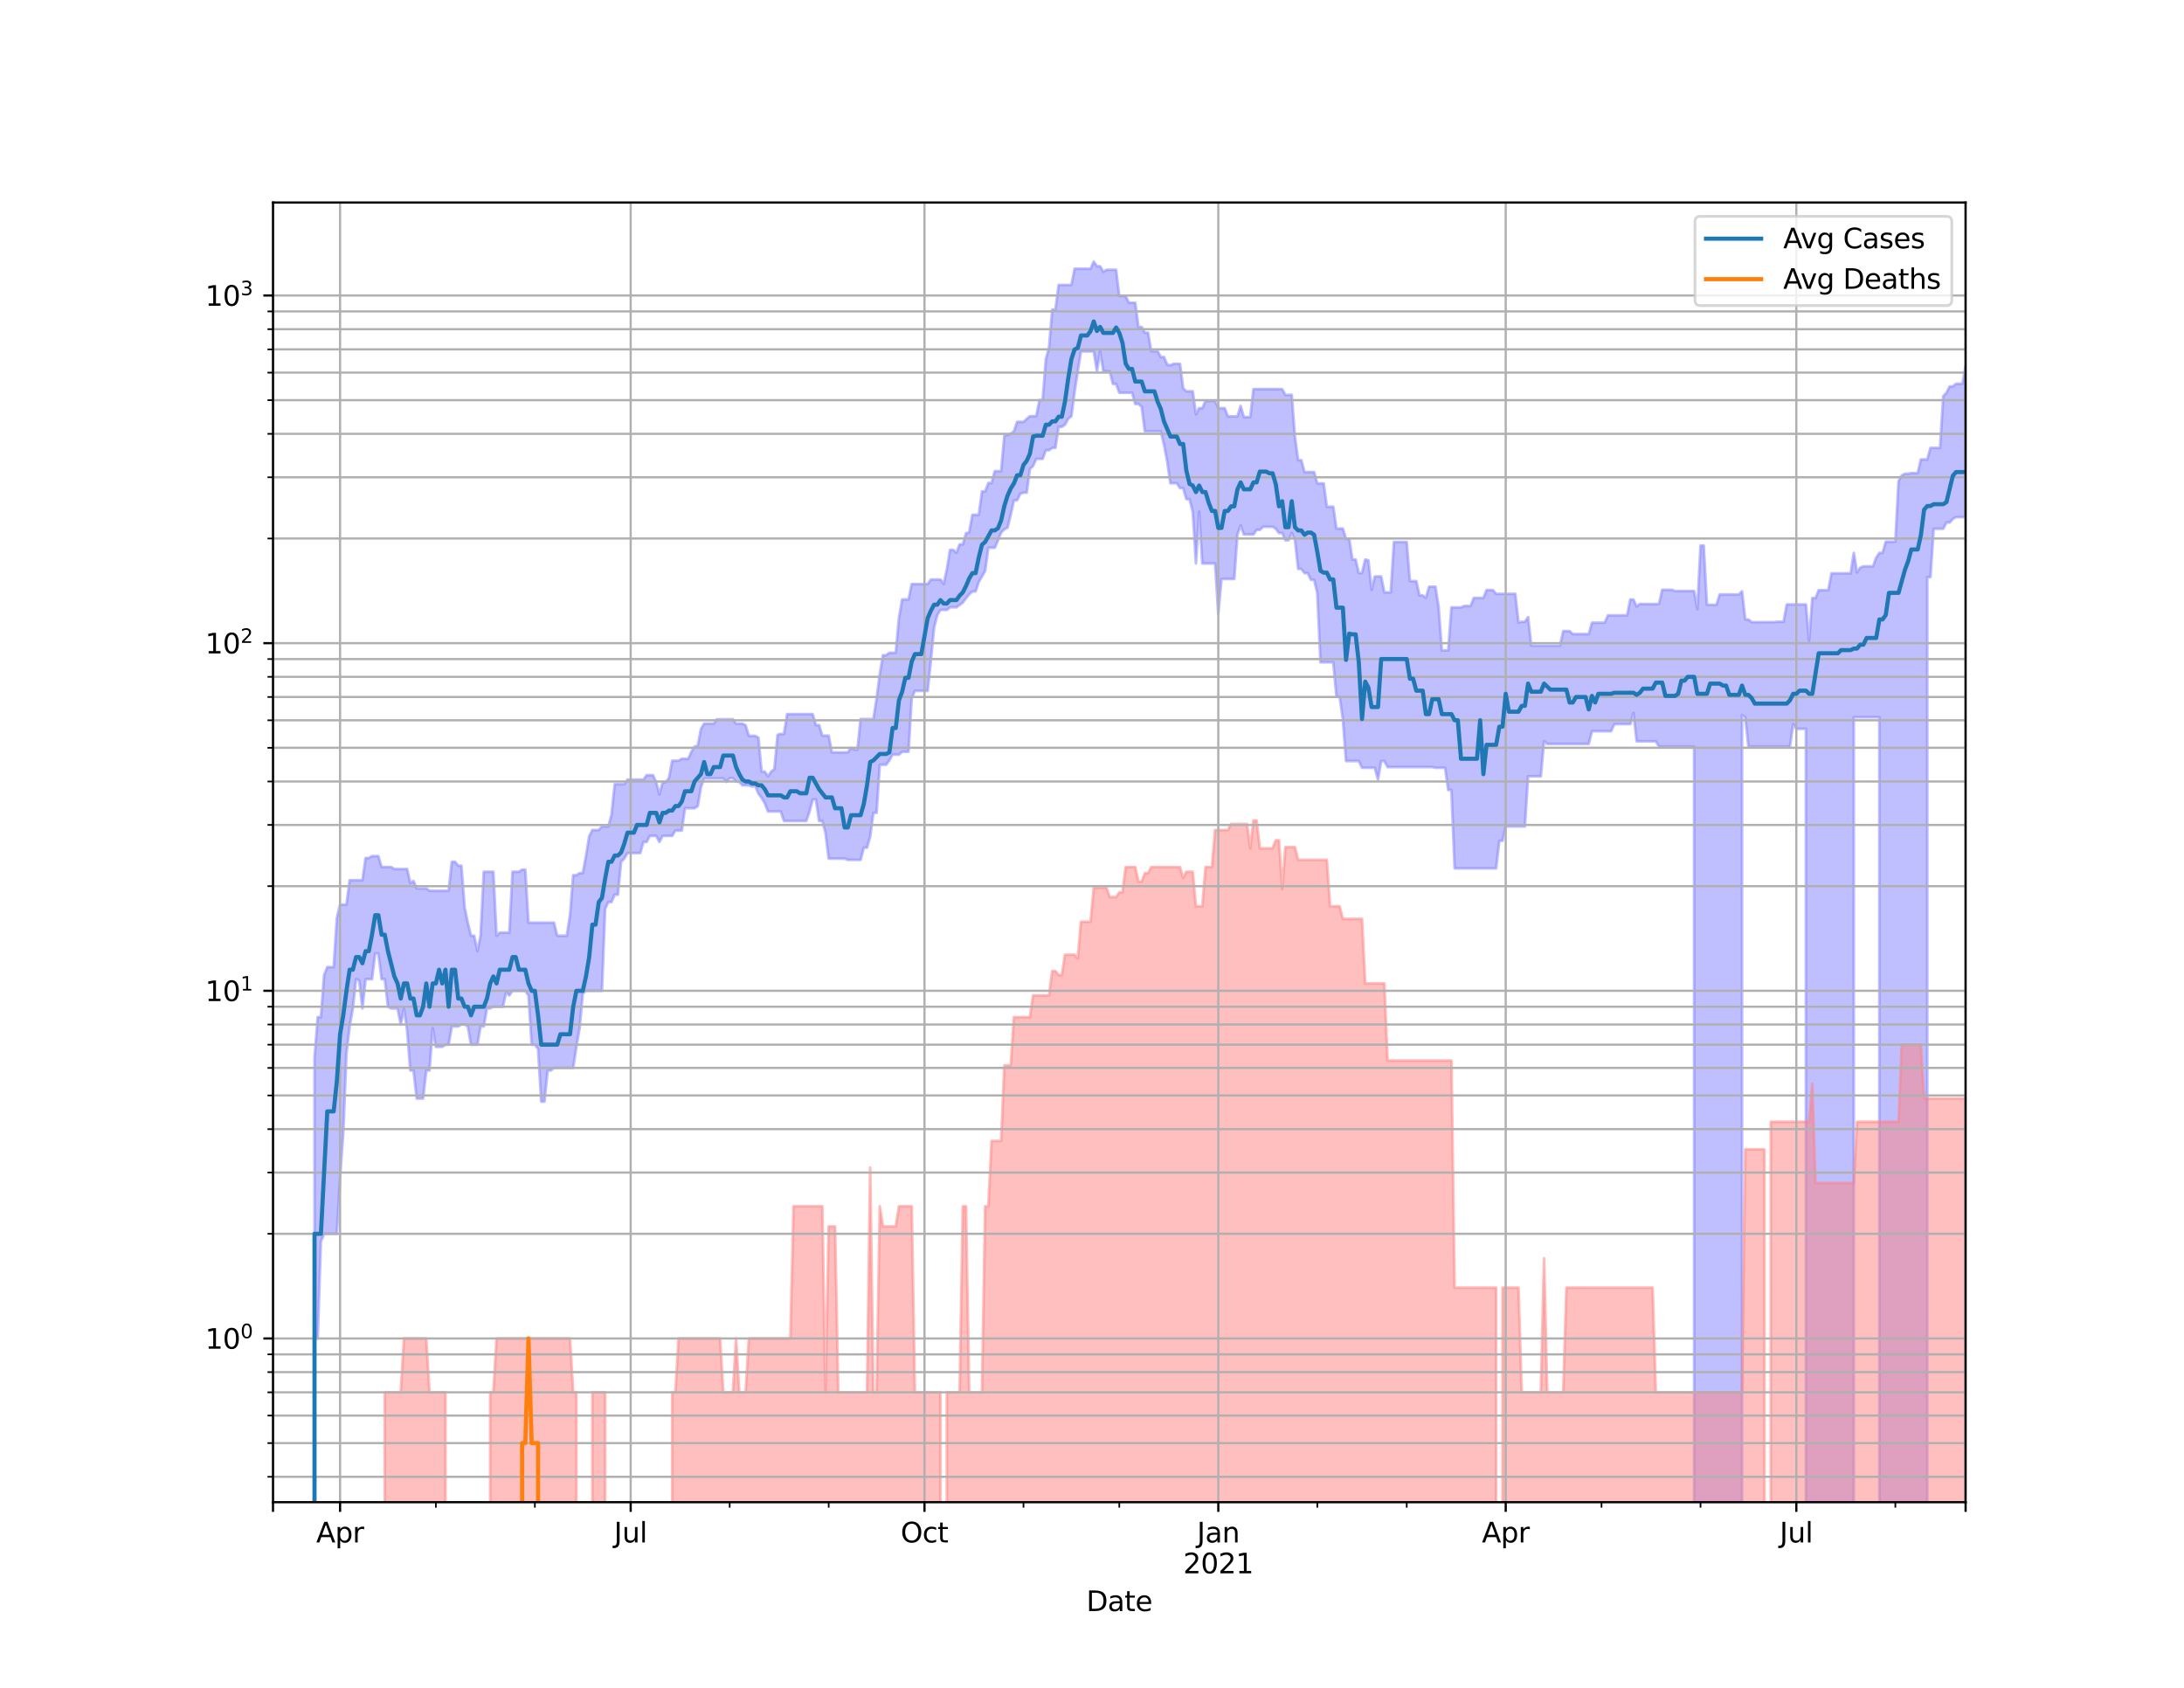 <?xml version="1.0" encoding="utf-8" standalone="no"?>
<!DOCTYPE svg PUBLIC "-//W3C//DTD SVG 1.1//EN"
  "http://www.w3.org/Graphics/SVG/1.1/DTD/svg11.dtd">
<svg height="612pt" version="1.1" viewBox="0 0 792 612" width="792pt" xmlns="http://www.w3.org/2000/svg" xmlns:xlink="http://www.w3.org/1999/xlink">
 <defs>
  <style type="text/css">*{stroke-linecap:butt;stroke-linejoin:round;}</style>
 </defs>
 <g id="figure_1">
  <g id="patch_1">
   <path d="M 0 612 
L 792 612 
L 792 0 
L 0 0 
z
" style="fill:#ffffff;"/>
  </g>
  <g id="axes_1">
   <g id="patch_2">
    <path d="M 99 544.68 
L 712.8 544.68 
L 712.8 73.44 
L 99 73.44 
z
" style="fill:#ffffff;"/>
   </g>
   <g id="PolyCollection_1">
    <path clip-path="url(#p68e2955192)" d="M 99 126541.091 
L 99 126541.091 
L 100.158 126541.091 
L 101.316 126541.091 
L 102.474 126541.091 
L 103.632 126541.091 
L 104.791 126541.091 
L 105.949 126541.091 
L 107.107 126541.091 
L 108.265 126541.091 
L 109.423 126541.091 
L 110.581 126541.091 
L 111.739 126541.091 
L 112.897 126541.091 
L 114.055 383.69 
L 115.214 368.803 
L 116.372 368.803 
L 117.53 353.544 
L 118.688 350.662 
L 119.846 350.662 
L 121.004 350.662 
L 122.162 332.847 
L 123.32 327.999 
L 124.478 327.999 
L 125.637 327.999 
L 126.795 319.164 
L 127.953 319.164 
L 129.111 319.164 
L 130.269 319.164 
L 131.427 319.164 
L 132.585 311.102 
L 133.743 311.102 
L 134.902 310.425 
L 136.06 310.425 
L 137.218 310.425 
L 138.376 314.379 
L 139.534 314.379 
L 140.692 314.379 
L 141.85 314.379 
L 143.008 315.107 
L 144.166 315.107 
L 145.325 315.107 
L 146.483 315.107 
L 147.641 315.107 
L 148.799 320.227 
L 149.957 319.428 
L 151.115 322.138 
L 152.273 322.138 
L 153.431 322.138 
L 154.589 322.138 
L 155.748 322.979 
L 156.906 322.979 
L 158.064 322.979 
L 159.222 322.979 
L 160.38 322.979 
L 161.538 322.979 
L 162.696 322.979 
L 163.854 312.482 
L 165.012 312.482 
L 166.171 313.898 
L 167.329 313.898 
L 168.487 328.935 
L 169.645 334.563 
L 170.803 339.295 
L 171.961 339.295 
L 173.119 344.894 
L 174.277 339.295 
L 175.435 316.093 
L 176.594 316.093 
L 177.752 316.093 
L 178.91 316.093 
L 180.068 339.295 
L 181.226 338.166 
L 182.384 338.166 
L 183.542 338.166 
L 184.7 338.166 
L 185.858 316.093 
L 187.017 316.093 
L 188.175 316.093 
L 189.333 315.352 
L 190.491 315.352 
L 191.649 334.563 
L 192.807 334.563 
L 193.965 334.563 
L 195.123 334.563 
L 196.282 334.563 
L 197.44 334.563 
L 198.598 334.563 
L 199.756 334.563 
L 200.914 334.563 
L 202.072 339.295 
L 203.23 339.295 
L 204.388 339.295 
L 205.546 339.295 
L 206.705 331.843 
L 207.863 317.352 
L 209.021 317.352 
L 210.179 316.593 
L 211.337 316.593 
L 212.495 310.425 
L 213.653 303.283 
L 214.811 300.97 
L 215.969 300.97 
L 217.128 300.97 
L 218.286 299.664 
L 219.444 299.664 
L 220.602 299.664 
L 221.76 295.41 
L 222.918 284.331 
L 224.076 284.331 
L 225.234 284.331 
L 226.392 284.331 
L 227.551 282.684 
L 228.709 282.684 
L 229.867 282.684 
L 231.025 282.684 
L 232.183 282.684 
L 233.341 282.684 
L 234.499 281.086 
L 235.657 281.086 
L 236.815 281.086 
L 237.974 283.639 
L 239.132 288.078 
L 240.29 283.639 
L 241.448 283.639 
L 242.606 282.013 
L 243.764 275.832 
L 244.922 275.832 
L 246.08 275.832 
L 247.238 275.121 
L 248.397 275.121 
L 249.555 275.121 
L 250.713 272.591 
L 251.871 270.712 
L 253.029 270.387 
L 254.187 264.361 
L 255.345 262.366 
L 256.503 262.366 
L 257.662 262.366 
L 258.82 262.366 
L 259.978 260.803 
L 261.136 260.803 
L 262.294 260.803 
L 263.452 260.803 
L 264.61 260.803 
L 265.768 260.803 
L 266.926 262.366 
L 268.085 262.366 
L 269.243 262.366 
L 270.401 263.023 
L 271.559 266.834 
L 272.717 266.834 
L 273.875 266.834 
L 275.033 267.444 
L 276.191 279.789 
L 277.349 279.789 
L 278.508 281.481 
L 279.666 279.789 
L 280.824 278.898 
L 281.982 266.431 
L 283.14 266.13 
L 284.298 266.13 
L 285.456 258.932 
L 286.614 258.932 
L 287.772 258.932 
L 288.931 258.932 
L 290.089 258.932 
L 291.247 258.932 
L 292.405 258.932 
L 293.563 258.932 
L 294.721 258.932 
L 295.879 262.929 
L 297.037 262.929 
L 298.195 266.733 
L 299.354 266.733 
L 300.512 266.733 
L 301.67 272.816 
L 302.828 272.816 
L 303.986 272.816 
L 305.144 272.816 
L 306.302 272.816 
L 307.46 272.816 
L 308.618 271.148 
L 309.777 271.809 
L 310.935 271.809 
L 312.093 260.713 
L 313.251 260.713 
L 314.409 260.713 
L 315.567 260.713 
L 316.725 260.713 
L 317.883 253.357 
L 319.042 244.401 
L 320.2 237.588 
L 321.358 237.588 
L 322.516 236.706 
L 323.674 236.706 
L 324.832 236.706 
L 325.99 224.094 
L 327.148 217.343 
L 328.306 217.343 
L 329.465 217.343 
L 330.623 211.776 
L 331.781 211.776 
L 332.939 211.776 
L 334.097 211.776 
L 335.255 211.776 
L 336.413 211.776 
L 337.571 210.136 
L 338.729 210.136 
L 339.888 210.136 
L 341.046 210.136 
L 342.204 211.739 
L 343.362 206.488 
L 344.52 199.376 
L 345.678 199.376 
L 346.836 200.448 
L 347.994 197.376 
L 349.152 197.376 
L 350.311 193.372 
L 351.469 192.977 
L 352.627 186.66 
L 353.785 186.66 
L 354.943 186.66 
L 356.101 178.201 
L 357.259 178.201 
L 358.417 175.141 
L 359.575 175.141 
L 360.734 170.841 
L 361.892 170.841 
L 363.05 170.841 
L 364.208 158.025 
L 365.366 157.735 
L 366.524 157.281 
L 367.682 156.426 
L 368.84 152.969 
L 369.998 152.969 
L 371.157 152.969 
L 372.315 151.892 
L 373.473 150.909 
L 374.631 150.909 
L 375.789 150.909 
L 376.947 145.06 
L 378.105 145.06 
L 379.263 130.277 
L 380.422 125.965 
L 381.58 112.243 
L 382.738 112.243 
L 383.896 103.325 
L 385.054 103.325 
L 386.212 103.325 
L 387.37 103.325 
L 388.528 103.325 
L 389.686 97.444 
L 390.845 97.444 
L 392.003 97.444 
L 393.161 97.444 
L 394.319 97.444 
L 395.477 97.444 
L 396.635 94.86 
L 397.793 96.552 
L 398.951 96.552 
L 400.109 98.551 
L 401.268 97.826 
L 402.426 97.826 
L 403.584 97.826 
L 404.742 97.826 
L 405.9 107.344 
L 407.058 107.344 
L 408.216 107.344 
L 409.374 109.77 
L 410.532 109.77 
L 411.691 109.77 
L 412.849 118.561 
L 414.007 118.561 
L 415.165 120.622 
L 416.323 120.622 
L 417.481 127.317 
L 418.639 127.317 
L 419.797 127.317 
L 420.955 129.456 
L 422.114 129.456 
L 423.272 132.215 
L 424.43 132.449 
L 425.588 131.904 
L 426.746 131.904 
L 427.904 131.904 
L 429.062 140.839 
L 430.22 141.882 
L 431.378 141.882 
L 432.537 141.882 
L 433.695 150.244 
L 434.853 147.993 
L 436.011 147.993 
L 437.169 145.378 
L 438.327 145.378 
L 439.485 145.378 
L 440.643 145.378 
L 441.802 147.993 
L 442.96 147.993 
L 444.118 147.993 
L 445.276 150.982 
L 446.434 150.982 
L 447.592 150.982 
L 448.75 150.982 
L 449.908 147.202 
L 451.066 151.239 
L 452.225 151.239 
L 453.383 151.239 
L 454.541 141.103 
L 455.699 141.103 
L 456.857 141.103 
L 458.015 141.103 
L 459.173 141.103 
L 460.331 141.103 
L 461.489 141.103 
L 462.648 141.103 
L 463.806 141.103 
L 464.964 141.103 
L 466.122 143.188 
L 467.28 143.188 
L 468.438 143.188 
L 469.596 158.429 
L 470.754 166.854 
L 471.912 166.854 
L 473.071 171.175 
L 474.229 171.175 
L 475.387 171.175 
L 476.545 171.175 
L 477.703 175.293 
L 478.861 175.293 
L 480.019 175.293 
L 481.177 183.744 
L 482.335 183.744 
L 483.494 183.744 
L 484.652 191.654 
L 485.81 191.654 
L 486.968 191.654 
L 488.126 195.365 
L 489.284 195.365 
L 490.442 202.879 
L 491.6 202.879 
L 492.758 207.78 
L 493.917 207.78 
L 495.075 202.879 
L 496.233 203.163 
L 497.391 213.89 
L 498.549 209.033 
L 499.707 209.033 
L 500.865 209.033 
L 502.023 214.782 
L 503.182 214.782 
L 504.34 214.782 
L 505.498 196.529 
L 506.656 196.529 
L 507.814 196.529 
L 508.972 196.529 
L 510.13 196.529 
L 511.288 210.713 
L 512.446 210.713 
L 513.605 210.713 
L 514.763 215.888 
L 515.921 215.888 
L 517.079 216.732 
L 518.237 212.747 
L 519.395 212.747 
L 520.553 212.747 
L 521.711 220.246 
L 522.869 235.837 
L 524.028 235.837 
L 525.186 235.837 
L 526.344 220.246 
L 527.502 220.246 
L 528.66 220.246 
L 529.818 220.246 
L 530.976 219.73 
L 532.134 219.73 
L 533.292 219.73 
L 534.451 216.813 
L 535.609 216.813 
L 536.767 216.813 
L 537.925 216.813 
L 539.083 213.967 
L 540.241 213.967 
L 541.399 213.967 
L 542.557 215.332 
L 543.715 215.332 
L 544.874 215.332 
L 546.032 215.332 
L 547.19 215.332 
L 548.348 215.332 
L 549.506 215.332 
L 550.664 225.741 
L 551.822 225.455 
L 552.98 225.455 
L 554.138 223.771 
L 555.297 234.085 
L 556.455 234.085 
L 557.613 234.085 
L 558.771 234.085 
L 559.929 234.085 
L 561.087 234.085 
L 562.245 234.085 
L 563.403 234.085 
L 564.562 234.085 
L 565.72 234.085 
L 566.878 228.837 
L 568.036 228.837 
L 569.194 228.837 
L 570.352 229.909 
L 571.51 229.909 
L 572.668 229.909 
L 573.826 229.909 
L 574.985 229.909 
L 576.143 229.909 
L 577.301 225.789 
L 578.459 225.789 
L 579.617 225.789 
L 580.775 225.789 
L 581.933 225.789 
L 583.091 223.129 
L 584.249 223.129 
L 585.408 223.129 
L 586.566 223.129 
L 587.724 223.129 
L 588.882 223.129 
L 590.04 223.129 
L 591.198 217.384 
L 592.356 217.384 
L 593.514 219.902 
L 594.672 219.007 
L 595.831 219.007 
L 596.989 219.007 
L 598.147 219.007 
L 599.305 219.007 
L 600.463 219.007 
L 601.621 219.007 
L 602.779 213.851 
L 603.937 213.851 
L 605.095 213.851 
L 606.254 213.851 
L 607.412 214.314 
L 608.57 214.314 
L 609.728 214.314 
L 610.886 214.314 
L 612.044 214.314 
L 613.202 214.314 
L 614.36 214.314 
L 615.518 220.855 
L 616.677 197.805 
L 617.835 197.805 
L 618.993 219.304 
L 620.151 219.304 
L 621.309 219.304 
L 622.467 219.304 
L 623.625 215.569 
L 624.783 215.569 
L 625.942 215.569 
L 627.1 215.569 
L 628.258 215.569 
L 629.416 215.569 
L 630.574 215.569 
L 631.732 214.392 
L 632.89 224.607 
L 634.048 224.607 
L 635.206 225.598 
L 636.365 225.598 
L 637.523 225.598 
L 638.681 225.598 
L 639.839 225.598 
L 640.997 225.598 
L 642.155 225.598 
L 643.313 225.598 
L 644.471 225.455 
L 645.629 225.455 
L 646.788 225.455 
L 647.946 219.177 
L 649.104 219.177 
L 650.262 219.177 
L 651.42 219.177 
L 652.578 219.177 
L 653.736 219.177 
L 654.894 219.177 
L 656.052 232.333 
L 657.211 216.854 
L 658.369 216.854 
L 659.527 214.005 
L 660.685 214.005 
L 661.843 214.005 
L 663.001 214.005 
L 664.159 207.884 
L 665.317 207.884 
L 666.475 207.884 
L 667.634 207.884 
L 668.792 207.884 
L 669.95 207.884 
L 671.108 207.884 
L 672.266 200.479 
L 673.424 207.574 
L 674.582 205.853 
L 675.74 205.357 
L 676.898 205.357 
L 678.057 205.357 
L 679.215 205.357 
L 680.373 202.222 
L 681.531 200.479 
L 682.689 200.479 
L 683.847 196.417 
L 685.005 196.417 
L 686.163 196.417 
L 687.322 196.417 
L 688.48 174.463 
L 689.638 172.423 
L 690.796 171.777 
L 691.954 171.777 
L 693.112 171.564 
L 694.27 171.564 
L 695.428 171.564 
L 696.586 166.594 
L 697.745 166.594 
L 698.903 166.594 
L 700.061 162.397 
L 701.219 162.397 
L 702.377 162.397 
L 703.535 162.397 
L 704.693 143.623 
L 705.851 142.453 
L 707.009 140.124 
L 708.168 140.124 
L 709.326 139.143 
L 710.484 139.143 
L 711.642 139.143 
L 712.8 132.728 
L 712.8 187.509 
L 712.8 187.509 
L 711.642 187.509 
L 710.484 187.509 
L 709.326 187.509 
L 708.168 188.154 
L 707.009 189.468 
L 705.851 189.468 
L 704.693 191.731 
L 703.535 191.731 
L 702.377 191.731 
L 701.219 191.731 
L 700.061 209.28 
L 698.903 209.28 
L 697.745 126541.091 
L 696.586 126541.091 
L 695.428 126541.091 
L 694.27 126541.091 
L 693.112 126541.091 
L 691.954 126541.091 
L 690.796 126541.091 
L 689.638 126541.091 
L 688.48 126541.091 
L 687.322 126541.091 
L 686.163 126541.091 
L 685.005 126541.091 
L 683.847 126541.091 
L 682.689 126541.091 
L 681.531 260.083 
L 680.373 260.083 
L 679.215 260.083 
L 678.057 260.083 
L 676.898 260.083 
L 675.74 260.083 
L 674.582 260.083 
L 673.424 260.083 
L 672.266 260.083 
L 671.108 126541.091 
L 669.95 126541.091 
L 668.792 126541.091 
L 667.634 126541.091 
L 666.475 126541.091 
L 665.317 126541.091 
L 664.159 126541.091 
L 663.001 126541.091 
L 661.843 126541.091 
L 660.685 126541.091 
L 659.527 126541.091 
L 658.369 126541.091 
L 657.211 126541.091 
L 656.052 126541.091 
L 654.894 264.264 
L 653.736 264.264 
L 652.578 264.264 
L 651.42 264.264 
L 650.262 262.553 
L 649.104 270.712 
L 647.946 270.712 
L 646.788 270.712 
L 645.629 270.712 
L 644.471 270.712 
L 643.313 270.712 
L 642.155 270.712 
L 640.997 270.712 
L 639.839 270.712 
L 638.681 270.712 
L 637.523 270.712 
L 636.365 270.712 
L 635.206 270.712 
L 634.048 270.712 
L 632.89 260.083 
L 631.732 259.284 
L 630.574 126541.091 
L 629.416 126541.091 
L 628.258 126541.091 
L 627.1 126541.091 
L 625.942 126541.091 
L 624.783 126541.091 
L 623.625 126541.091 
L 622.467 126541.091 
L 621.309 126541.091 
L 620.151 126541.091 
L 618.993 126541.091 
L 617.835 126541.091 
L 616.677 126541.091 
L 615.518 126541.091 
L 614.36 270.712 
L 613.202 270.712 
L 612.044 270.712 
L 610.886 270.712 
L 609.728 270.712 
L 608.57 270.712 
L 607.412 270.712 
L 606.254 270.712 
L 605.095 270.712 
L 603.937 270.712 
L 602.779 270.712 
L 601.621 270.712 
L 600.463 268.791 
L 599.305 268.791 
L 598.147 268.791 
L 596.989 268.791 
L 595.831 268.791 
L 594.672 268.791 
L 593.514 268.791 
L 592.356 258.496 
L 591.198 262.553 
L 590.04 262.553 
L 588.882 262.553 
L 587.724 262.553 
L 586.566 262.553 
L 585.408 262.553 
L 584.249 265.14 
L 583.091 265.14 
L 581.933 265.14 
L 580.775 265.14 
L 579.617 265.14 
L 578.459 265.14 
L 577.301 265.14 
L 576.143 269.743 
L 574.985 269.743 
L 573.826 269.743 
L 572.668 269.743 
L 571.51 269.743 
L 570.352 269.743 
L 569.194 269.743 
L 568.036 269.743 
L 566.878 269.743 
L 565.72 269.743 
L 564.562 269.743 
L 563.403 269.743 
L 562.245 269.743 
L 561.087 269.743 
L 559.929 268.791 
L 558.771 281.481 
L 557.613 281.481 
L 556.455 281.481 
L 555.297 281.481 
L 554.138 281.481 
L 552.98 299.664 
L 551.822 299.664 
L 550.664 299.664 
L 549.506 299.664 
L 548.348 299.664 
L 547.19 299.664 
L 546.032 299.664 
L 544.874 304.882 
L 543.715 304.882 
L 542.557 314.863 
L 541.399 314.863 
L 540.241 314.863 
L 539.083 314.863 
L 537.925 314.863 
L 536.767 314.863 
L 535.609 314.863 
L 534.451 314.863 
L 533.292 314.863 
L 532.134 314.863 
L 530.976 314.863 
L 529.818 314.863 
L 528.66 314.863 
L 527.502 314.863 
L 526.344 286.461 
L 525.186 286.461 
L 524.028 278.396 
L 522.869 278.396 
L 521.711 278.396 
L 520.553 278.396 
L 519.395 278.147 
L 518.237 278.147 
L 517.079 278.147 
L 515.921 278.147 
L 514.763 278.147 
L 513.605 278.147 
L 512.446 278.147 
L 511.288 278.147 
L 510.13 278.147 
L 508.972 278.147 
L 507.814 278.147 
L 506.656 278.147 
L 505.498 278.147 
L 504.34 278.147 
L 503.182 278.147 
L 502.023 275.952 
L 500.865 275.952 
L 499.707 282.684 
L 498.549 278.396 
L 497.391 278.396 
L 496.233 278.396 
L 495.075 278.396 
L 493.917 278.396 
L 492.758 275.952 
L 491.6 275.952 
L 490.442 275.952 
L 489.284 275.952 
L 488.126 275.952 
L 486.968 260.803 
L 485.81 252.65 
L 484.652 252.65 
L 483.494 240.138 
L 482.335 240.138 
L 481.177 240.138 
L 480.019 240.138 
L 478.861 240.138 
L 477.703 214.977 
L 476.545 210.243 
L 475.387 210.243 
L 474.229 207.815 
L 473.071 207.815 
L 471.912 206.287 
L 470.754 206.287 
L 469.596 195.75 
L 468.438 193.266 
L 467.28 195.889 
L 466.122 195.889 
L 464.964 193.266 
L 463.806 193.266 
L 462.648 191.705 
L 461.489 191.017 
L 460.331 191.017 
L 459.173 191.017 
L 458.015 191.017 
L 456.857 192.143 
L 455.699 192.143 
L 454.541 193.797 
L 453.383 193.797 
L 452.225 193.797 
L 451.066 193.797 
L 449.908 190.512 
L 448.75 193.797 
L 447.592 209.92 
L 446.434 209.92 
L 445.276 209.92 
L 444.118 209.92 
L 442.96 209.92 
L 441.802 222.541 
L 440.643 204.314 
L 439.485 204.314 
L 438.327 204.314 
L 437.169 204.314 
L 436.011 204.314 
L 434.853 185.548 
L 433.695 204.314 
L 432.537 185.548 
L 431.378 180.997 
L 430.22 180.997 
L 429.062 176.972 
L 427.904 176.972 
L 426.746 175.217 
L 425.588 175.217 
L 424.43 175.217 
L 423.272 167.328 
L 422.114 161.252 
L 420.955 156.413 
L 419.797 156.413 
L 418.639 156.413 
L 417.481 156.413 
L 416.323 156.413 
L 415.165 156.413 
L 414.007 147.487 
L 412.849 146.467 
L 411.691 146.467 
L 410.532 142.401 
L 409.374 142.401 
L 408.216 142.401 
L 407.058 142.401 
L 405.9 142.401 
L 404.742 139.202 
L 403.584 139.202 
L 402.426 134.702 
L 401.268 134.594 
L 400.109 134.594 
L 398.951 127.428 
L 397.793 134.594 
L 396.635 127.428 
L 395.477 127.428 
L 394.319 127.428 
L 393.161 127.428 
L 392.003 127.428 
L 390.845 134.594 
L 389.686 142.058 
L 388.528 150.946 
L 387.37 151.83 
L 386.212 153.99 
L 385.054 154.768 
L 383.896 154.768 
L 382.738 162.382 
L 381.58 162.382 
L 380.422 163.244 
L 379.263 163.244 
L 378.105 166.383 
L 376.947 166.383 
L 375.789 166.383 
L 374.631 168.98 
L 373.473 170.058 
L 372.315 178.644 
L 371.157 178.644 
L 369.998 179.029 
L 368.84 181.4 
L 367.682 181.4 
L 366.524 186.683 
L 365.366 191.347 
L 364.208 191.911 
L 363.05 193.134 
L 361.892 195.999 
L 360.734 198.614 
L 359.575 198.614 
L 358.417 198.614 
L 357.259 206.994 
L 356.101 209.033 
L 354.943 211.005 
L 353.785 214.47 
L 352.627 214.47 
L 351.469 215.49 
L 350.311 216.935 
L 349.152 218.503 
L 347.994 219.346 
L 346.836 220.203 
L 345.678 220.203 
L 344.52 220.203 
L 343.362 221.161 
L 342.204 221.161 
L 341.046 221.161 
L 339.888 223.038 
L 338.729 227.587 
L 337.571 239.459 
L 336.413 250.506 
L 335.255 250.506 
L 334.097 250.506 
L 332.939 250.506 
L 331.781 250.506 
L 330.623 253.199 
L 329.465 272.591 
L 328.306 272.591 
L 327.148 272.591 
L 325.99 273.612 
L 324.832 273.612 
L 323.674 273.612 
L 322.516 275.713 
L 321.358 277.283 
L 320.2 277.283 
L 319.042 277.283 
L 317.883 294.732 
L 316.725 294.732 
L 315.567 303.283 
L 314.409 307.371 
L 313.251 307.371 
L 312.093 311.788 
L 310.935 311.788 
L 309.777 311.788 
L 308.618 311.788 
L 307.46 311.788 
L 306.302 311.33 
L 305.144 311.33 
L 303.986 311.33 
L 302.828 311.33 
L 301.67 311.33 
L 300.512 311.33 
L 299.354 301.922 
L 298.195 297.673 
L 297.037 297.673 
L 295.879 289.898 
L 294.721 289.898 
L 293.563 294.229 
L 292.405 297.673 
L 291.247 297.673 
L 290.089 297.673 
L 288.931 297.673 
L 287.772 297.673 
L 286.614 297.673 
L 285.456 297.673 
L 284.298 297.673 
L 283.14 294.229 
L 281.982 294.229 
L 280.824 294.229 
L 279.666 294.229 
L 278.508 294.229 
L 277.349 291.304 
L 276.191 289.285 
L 275.033 287.781 
L 273.875 285.032 
L 272.717 285.173 
L 271.559 284.751 
L 270.401 284.751 
L 269.243 284.751 
L 268.085 283.502 
L 266.926 283.365 
L 265.768 282.146 
L 264.61 282.146 
L 263.452 283.502 
L 262.294 282.28 
L 261.136 282.28 
L 259.978 282.28 
L 258.82 282.28 
L 257.662 282.28 
L 256.503 282.28 
L 255.345 282.28 
L 254.187 285.457 
L 253.029 292.262 
L 251.871 293.073 
L 250.713 293.073 
L 249.555 293.073 
L 248.397 293.073 
L 247.238 301.159 
L 246.08 301.159 
L 244.922 301.159 
L 243.764 303.087 
L 242.606 303.087 
L 241.448 303.087 
L 240.29 303.087 
L 239.132 305.289 
L 237.974 303.087 
L 236.815 303.087 
L 235.657 303.087 
L 234.499 305.289 
L 233.341 305.289 
L 232.183 309.314 
L 231.025 309.314 
L 229.867 309.314 
L 228.709 309.314 
L 227.551 309.314 
L 226.392 311.33 
L 225.234 312.482 
L 224.076 324.408 
L 222.918 324.408 
L 221.76 327.079 
L 220.602 327.079 
L 219.444 329.568 
L 218.286 359.258 
L 217.128 359.258 
L 215.969 359.258 
L 214.811 359.258 
L 213.653 359.258 
L 212.495 359.258 
L 211.337 360.364 
L 210.179 372.86 
L 209.021 379.572 
L 207.863 387.223 
L 206.705 387.223 
L 205.546 387.223 
L 204.388 387.223 
L 203.23 387.223 
L 202.072 387.223 
L 200.914 387.223 
L 199.756 388.143 
L 198.598 388.143 
L 197.44 399.439 
L 196.282 399.439 
L 195.123 380.371 
L 193.965 378.784 
L 192.807 378.784 
L 191.649 360.925 
L 190.491 359.258 
L 189.333 359.258 
L 188.175 359.258 
L 187.017 359.258 
L 185.858 359.258 
L 184.7 360.925 
L 183.542 359.808 
L 182.384 365.026 
L 181.226 365.026 
L 180.068 365.026 
L 178.91 365.026 
L 177.752 365.637 
L 176.594 365.637 
L 175.435 372.162 
L 174.277 372.162 
L 173.119 378.784 
L 171.961 378.784 
L 170.803 378.784 
L 169.645 372.162 
L 168.487 371.474 
L 167.329 371.474 
L 166.171 372.162 
L 165.012 372.162 
L 163.854 372.162 
L 162.696 378.784 
L 161.538 378.784 
L 160.38 379.572 
L 159.222 379.572 
L 158.064 379.572 
L 156.906 372.86 
L 155.748 388.143 
L 154.589 388.143 
L 153.431 398.31 
L 152.273 398.31 
L 151.115 398.31 
L 149.957 388.143 
L 148.799 388.143 
L 147.641 373.566 
L 146.483 365.637 
L 145.325 371.474 
L 144.166 365.637 
L 143.008 365.637 
L 141.85 365.637 
L 140.692 365.026 
L 139.534 355.044 
L 138.376 355.044 
L 137.218 345.743 
L 136.06 345.743 
L 134.902 355.044 
L 133.743 355.044 
L 132.585 355.044 
L 131.427 365.637 
L 130.269 355.554 
L 129.111 355.044 
L 127.953 365.637 
L 126.795 372.162 
L 125.637 382.005 
L 124.478 410.806 
L 123.32 427.025 
L 122.162 447.367 
L 121.004 447.367 
L 119.846 447.367 
L 118.688 447.367 
L 117.53 447.367 
L 116.372 450.175 
L 115.214 485.313 
L 114.055 485.313 
L 112.897 126541.091 
L 111.739 126541.091 
L 110.581 126541.091 
L 109.423 126541.091 
L 108.265 126541.091 
L 107.107 126541.091 
L 105.949 126541.091 
L 104.791 126541.091 
L 103.632 126541.091 
L 102.474 126541.091 
L 101.316 126541.091 
L 100.158 126541.091 
L 99 126541.091 
z
" style="fill:#8080ff;fill-opacity:0.5;stroke:#8080ff;stroke-opacity:0.5;"/>
   </g>
   <g id="PolyCollection_2">
    <path clip-path="url(#p68e2955192)" d="M 99 126541.091 
L 99 126541.091 
L 100.158 126541.091 
L 101.316 126541.091 
L 102.474 126541.091 
L 103.632 126541.091 
L 104.791 126541.091 
L 105.949 126541.091 
L 107.107 126541.091 
L 108.265 126541.091 
L 109.423 126541.091 
L 110.581 126541.091 
L 111.739 126541.091 
L 112.897 126541.091 
L 114.055 126541.091 
L 115.214 126541.091 
L 116.372 126541.091 
L 117.53 126541.091 
L 118.688 126541.091 
L 119.846 126541.091 
L 121.004 126541.091 
L 122.162 126541.091 
L 123.32 126541.091 
L 124.478 126541.091 
L 125.637 126541.091 
L 126.795 126541.091 
L 127.953 126541.091 
L 129.111 126541.091 
L 130.269 126541.091 
L 131.427 126541.091 
L 132.585 126541.091 
L 133.743 126541.091 
L 134.902 126541.091 
L 136.06 126541.091 
L 137.218 126541.091 
L 138.376 126541.091 
L 139.534 504.84 
L 140.692 504.84 
L 141.85 504.84 
L 143.008 504.84 
L 144.166 504.84 
L 145.325 504.84 
L 146.483 485.313 
L 147.641 485.313 
L 148.799 485.313 
L 149.957 485.313 
L 151.115 485.313 
L 152.273 485.313 
L 153.431 485.313 
L 154.589 485.313 
L 155.748 504.84 
L 156.906 504.84 
L 158.064 504.84 
L 159.222 504.84 
L 160.38 504.84 
L 161.538 504.84 
L 162.696 126541.091 
L 163.854 126541.091 
L 165.012 126541.091 
L 166.171 126541.091 
L 167.329 126541.091 
L 168.487 126541.091 
L 169.645 126541.091 
L 170.803 126541.091 
L 171.961 126541.091 
L 173.119 126541.091 
L 174.277 126541.091 
L 175.435 126541.091 
L 176.594 126541.091 
L 177.752 504.84 
L 178.91 504.84 
L 180.068 485.313 
L 181.226 485.313 
L 182.384 485.313 
L 183.542 485.313 
L 184.7 485.313 
L 185.858 485.313 
L 187.017 485.313 
L 188.175 485.313 
L 189.333 485.313 
L 190.491 485.313 
L 191.649 485.313 
L 192.807 485.313 
L 193.965 485.313 
L 195.123 485.313 
L 196.282 485.313 
L 197.44 485.313 
L 198.598 485.313 
L 199.756 485.313 
L 200.914 485.313 
L 202.072 485.313 
L 203.23 485.313 
L 204.388 485.313 
L 205.546 485.313 
L 206.705 485.313 
L 207.863 504.84 
L 209.021 504.84 
L 210.179 126541.091 
L 211.337 126541.091 
L 212.495 126541.091 
L 213.653 126541.091 
L 214.811 504.84 
L 215.969 504.84 
L 217.128 504.84 
L 218.286 504.84 
L 219.444 504.84 
L 220.602 126541.091 
L 221.76 126541.091 
L 222.918 126541.091 
L 224.076 126541.091 
L 225.234 126541.091 
L 226.392 126541.091 
L 227.551 126541.091 
L 228.709 126541.091 
L 229.867 126541.091 
L 231.025 126541.091 
L 232.183 126541.091 
L 233.341 126541.091 
L 234.499 126541.091 
L 235.657 126541.091 
L 236.815 126541.091 
L 237.974 126541.091 
L 239.132 126541.091 
L 240.29 126541.091 
L 241.448 126541.091 
L 242.606 126541.091 
L 243.764 504.84 
L 244.922 504.84 
L 246.08 485.313 
L 247.238 485.313 
L 248.397 485.313 
L 249.555 485.313 
L 250.713 485.313 
L 251.871 485.313 
L 253.029 485.313 
L 254.187 485.313 
L 255.345 485.313 
L 256.503 485.313 
L 257.662 485.313 
L 258.82 485.313 
L 259.978 485.313 
L 261.136 485.313 
L 262.294 504.84 
L 263.452 504.84 
L 264.61 504.84 
L 265.768 504.84 
L 266.926 485.313 
L 268.085 504.84 
L 269.243 504.84 
L 270.401 504.84 
L 271.559 485.313 
L 272.717 485.313 
L 273.875 485.313 
L 275.033 485.313 
L 276.191 485.313 
L 277.349 485.313 
L 278.508 485.313 
L 279.666 485.313 
L 280.824 485.313 
L 281.982 485.313 
L 283.14 485.313 
L 284.298 485.313 
L 285.456 485.313 
L 286.614 485.313 
L 287.772 437.386 
L 288.931 437.386 
L 290.089 437.386 
L 291.247 437.386 
L 292.405 437.386 
L 293.563 437.386 
L 294.721 437.386 
L 295.879 437.386 
L 297.037 437.386 
L 298.195 437.386 
L 299.354 504.84 
L 300.512 444.696 
L 301.67 444.696 
L 302.828 444.696 
L 303.986 504.84 
L 305.144 504.84 
L 306.302 504.84 
L 307.46 504.84 
L 308.618 504.84 
L 309.777 504.84 
L 310.935 504.84 
L 312.093 504.84 
L 313.251 504.84 
L 314.409 504.84 
L 315.567 423.374 
L 316.725 504.84 
L 317.883 504.84 
L 319.042 437.386 
L 320.2 444.696 
L 321.358 444.696 
L 322.516 444.696 
L 323.674 444.696 
L 324.832 444.696 
L 325.99 437.386 
L 327.148 437.386 
L 328.306 437.386 
L 329.465 437.386 
L 330.623 437.386 
L 331.781 504.84 
L 332.939 504.84 
L 334.097 504.84 
L 335.255 504.84 
L 336.413 504.84 
L 337.571 504.84 
L 338.729 504.84 
L 339.888 504.84 
L 341.046 504.84 
L 342.204 126541.091 
L 343.362 504.84 
L 344.52 504.84 
L 345.678 504.84 
L 346.836 504.84 
L 347.994 504.84 
L 349.152 437.386 
L 350.311 437.386 
L 351.469 504.84 
L 352.627 504.84 
L 353.785 504.84 
L 354.943 504.84 
L 356.101 504.84 
L 357.259 437.386 
L 358.417 437.386 
L 359.575 413.688 
L 360.734 413.688 
L 361.892 413.688 
L 363.05 413.688 
L 364.208 386.318 
L 365.366 386.318 
L 366.524 386.318 
L 367.682 368.803 
L 368.84 368.803 
L 369.998 368.803 
L 371.157 368.803 
L 372.315 368.803 
L 373.473 368.803 
L 374.631 360.925 
L 375.789 360.925 
L 376.947 360.925 
L 378.105 360.925 
L 379.263 360.925 
L 380.422 360.925 
L 381.58 352.084 
L 382.738 352.084 
L 383.896 353.544 
L 385.054 353.544 
L 386.212 346.173 
L 387.37 346.173 
L 388.528 346.173 
L 389.686 346.173 
L 390.845 347.481 
L 392.003 334.216 
L 393.161 334.216 
L 394.319 334.216 
L 395.477 334.216 
L 396.635 321.861 
L 397.793 321.861 
L 398.951 321.861 
L 400.109 321.861 
L 401.268 321.861 
L 402.426 325.284 
L 403.584 325.284 
L 404.742 325.284 
L 405.9 323.546 
L 407.058 323.546 
L 408.216 314.379 
L 409.374 314.379 
L 410.532 314.379 
L 411.691 314.379 
L 412.849 319.693 
L 414.007 319.693 
L 415.165 316.593 
L 416.323 316.593 
L 417.481 314.379 
L 418.639 314.379 
L 419.797 314.379 
L 420.955 314.379 
L 422.114 314.379 
L 423.272 314.379 
L 424.43 314.379 
L 425.588 314.379 
L 426.746 314.379 
L 427.904 314.379 
L 429.062 318.38 
L 430.22 316.093 
L 431.378 316.093 
L 432.537 316.093 
L 433.695 328.621 
L 434.853 328.621 
L 436.011 328.621 
L 437.169 314.379 
L 438.327 314.379 
L 439.485 314.379 
L 440.643 300.97 
L 441.802 300.97 
L 442.96 300.97 
L 444.118 300.97 
L 445.276 300.97 
L 446.434 298.75 
L 447.592 298.75 
L 448.75 298.75 
L 449.908 298.75 
L 451.066 298.75 
L 452.225 298.75 
L 453.383 307.583 
L 454.541 297.496 
L 455.699 297.496 
L 456.857 307.583 
L 458.015 307.583 
L 459.173 307.583 
L 460.331 307.583 
L 461.489 307.583 
L 462.648 304.679 
L 463.806 304.679 
L 464.964 322.417 
L 466.122 307.159 
L 467.28 307.159 
L 468.438 307.159 
L 469.596 307.159 
L 470.754 311.788 
L 471.912 311.788 
L 473.071 311.788 
L 474.229 311.788 
L 475.387 311.788 
L 476.545 311.788 
L 477.703 311.788 
L 478.861 311.788 
L 480.019 311.788 
L 481.177 311.788 
L 482.335 328.621 
L 483.494 328.621 
L 484.652 328.621 
L 485.81 328.621 
L 486.968 333.186 
L 488.126 333.186 
L 489.284 333.186 
L 490.442 333.186 
L 491.6 333.186 
L 492.758 333.186 
L 493.917 333.186 
L 495.075 356.587 
L 496.233 356.587 
L 497.391 356.587 
L 498.549 356.587 
L 499.707 356.587 
L 500.865 356.587 
L 502.023 356.587 
L 503.182 384.552 
L 504.34 384.552 
L 505.498 384.552 
L 506.656 384.552 
L 507.814 384.552 
L 508.972 384.552 
L 510.13 384.552 
L 511.288 384.552 
L 512.446 384.552 
L 513.605 384.552 
L 514.763 384.552 
L 515.921 384.552 
L 517.079 384.552 
L 518.237 384.552 
L 519.395 384.552 
L 520.553 384.552 
L 521.711 384.552 
L 522.869 384.552 
L 524.028 384.552 
L 525.186 384.552 
L 526.344 384.552 
L 527.502 466.893 
L 528.66 466.893 
L 529.818 466.893 
L 530.976 466.893 
L 532.134 466.893 
L 533.292 466.893 
L 534.451 466.893 
L 535.609 466.893 
L 536.767 466.893 
L 537.925 466.893 
L 539.083 466.893 
L 540.241 466.893 
L 541.399 466.893 
L 542.557 466.893 
L 543.715 126541.091 
L 544.874 466.893 
L 546.032 466.893 
L 547.19 466.893 
L 548.348 466.893 
L 549.506 466.893 
L 550.664 466.893 
L 551.822 504.84 
L 552.98 504.84 
L 554.138 504.84 
L 555.297 504.84 
L 556.455 504.84 
L 557.613 504.84 
L 558.771 504.84 
L 559.929 456.264 
L 561.087 504.84 
L 562.245 504.84 
L 563.403 504.84 
L 564.562 504.84 
L 565.72 504.84 
L 566.878 504.84 
L 568.036 466.893 
L 569.194 466.893 
L 570.352 466.893 
L 571.51 466.893 
L 572.668 466.893 
L 573.826 466.893 
L 574.985 466.893 
L 576.143 466.893 
L 577.301 466.893 
L 578.459 466.893 
L 579.617 466.893 
L 580.775 466.893 
L 581.933 466.893 
L 583.091 466.893 
L 584.249 466.893 
L 585.408 466.893 
L 586.566 466.893 
L 587.724 466.893 
L 588.882 466.893 
L 590.04 466.893 
L 591.198 466.893 
L 592.356 466.893 
L 593.514 466.893 
L 594.672 466.893 
L 595.831 466.893 
L 596.989 466.893 
L 598.147 466.893 
L 599.305 466.893 
L 600.463 504.84 
L 601.621 504.84 
L 602.779 504.84 
L 603.937 504.84 
L 605.095 504.84 
L 606.254 504.84 
L 607.412 504.84 
L 608.57 504.84 
L 609.728 504.84 
L 610.886 504.84 
L 612.044 504.84 
L 613.202 504.84 
L 614.36 504.84 
L 615.518 504.84 
L 616.677 504.84 
L 617.835 504.84 
L 618.993 504.84 
L 620.151 504.84 
L 621.309 504.84 
L 622.467 504.84 
L 623.625 504.84 
L 624.783 504.84 
L 625.942 504.84 
L 627.1 504.84 
L 628.258 504.84 
L 629.416 504.84 
L 630.574 504.84 
L 631.732 504.84 
L 632.89 416.731 
L 634.048 416.731 
L 635.206 416.731 
L 636.365 416.731 
L 637.523 416.731 
L 638.681 416.731 
L 639.839 416.731 
L 640.997 126541.091 
L 642.155 406.749 
L 643.313 406.749 
L 644.471 406.749 
L 645.629 406.749 
L 646.788 406.749 
L 647.946 406.749 
L 649.104 406.749 
L 650.262 406.749 
L 651.42 406.749 
L 652.578 406.749 
L 653.736 406.749 
L 654.894 406.749 
L 656.052 406.749 
L 657.211 392.991 
L 658.369 428.947 
L 659.527 428.947 
L 660.685 428.947 
L 661.843 428.947 
L 663.001 428.947 
L 664.159 428.947 
L 665.317 428.947 
L 666.475 428.947 
L 667.634 428.947 
L 668.792 428.947 
L 669.95 428.947 
L 671.108 428.947 
L 672.266 428.947 
L 673.424 406.749 
L 674.582 406.749 
L 675.74 406.749 
L 676.898 406.749 
L 678.057 406.749 
L 679.215 406.749 
L 680.373 406.749 
L 681.531 406.749 
L 682.689 406.749 
L 683.847 406.749 
L 685.005 406.749 
L 686.163 406.749 
L 687.322 406.749 
L 688.48 406.749 
L 689.638 378.784 
L 690.796 378.784 
L 691.954 378.784 
L 693.112 378.784 
L 694.27 378.784 
L 695.428 378.784 
L 696.586 378.784 
L 697.745 398.31 
L 698.903 398.31 
L 700.061 398.31 
L 701.219 398.31 
L 702.377 398.31 
L 703.535 398.31 
L 704.693 398.31 
L 705.851 398.31 
L 707.009 398.31 
L 708.168 398.31 
L 709.326 398.31 
L 710.484 398.31 
L 711.642 398.31 
L 712.8 398.31 
L 712.8 126541.091 
L 712.8 126541.091 
L 711.642 126541.091 
L 710.484 126541.091 
L 709.326 126541.091 
L 708.168 126541.091 
L 707.009 126541.091 
L 705.851 126541.091 
L 704.693 126541.091 
L 703.535 126541.091 
L 702.377 126541.091 
L 701.219 126541.091 
L 700.061 126541.091 
L 698.903 126541.091 
L 697.745 126541.091 
L 696.586 126541.091 
L 695.428 126541.091 
L 694.27 126541.091 
L 693.112 126541.091 
L 691.954 126541.091 
L 690.796 126541.091 
L 689.638 126541.091 
L 688.48 126541.091 
L 687.322 126541.091 
L 686.163 126541.091 
L 685.005 126541.091 
L 683.847 126541.091 
L 682.689 126541.091 
L 681.531 126541.091 
L 680.373 126541.091 
L 679.215 126541.091 
L 678.057 126541.091 
L 676.898 126541.091 
L 675.74 126541.091 
L 674.582 126541.091 
L 673.424 126541.091 
L 672.266 126541.091 
L 671.108 126541.091 
L 669.95 126541.091 
L 668.792 126541.091 
L 667.634 126541.091 
L 666.475 126541.091 
L 665.317 126541.091 
L 664.159 126541.091 
L 663.001 126541.091 
L 661.843 126541.091 
L 660.685 126541.091 
L 659.527 126541.091 
L 658.369 126541.091 
L 657.211 126541.091 
L 656.052 126541.091 
L 654.894 126541.091 
L 653.736 126541.091 
L 652.578 126541.091 
L 651.42 126541.091 
L 650.262 126541.091 
L 649.104 126541.091 
L 647.946 126541.091 
L 646.788 126541.091 
L 645.629 126541.091 
L 644.471 126541.091 
L 643.313 126541.091 
L 642.155 126541.091 
L 640.997 126541.091 
L 639.839 126541.091 
L 638.681 126541.091 
L 637.523 126541.091 
L 636.365 126541.091 
L 635.206 126541.091 
L 634.048 126541.091 
L 632.89 126541.091 
L 631.732 126541.091 
L 630.574 126541.091 
L 629.416 126541.091 
L 628.258 126541.091 
L 627.1 126541.091 
L 625.942 126541.091 
L 624.783 126541.091 
L 623.625 126541.091 
L 622.467 126541.091 
L 621.309 126541.091 
L 620.151 126541.091 
L 618.993 126541.091 
L 617.835 126541.091 
L 616.677 126541.091 
L 615.518 126541.091 
L 614.36 126541.091 
L 613.202 126541.091 
L 612.044 126541.091 
L 610.886 126541.091 
L 609.728 126541.091 
L 608.57 126541.091 
L 607.412 126541.091 
L 606.254 126541.091 
L 605.095 126541.091 
L 603.937 126541.091 
L 602.779 126541.091 
L 601.621 126541.091 
L 600.463 126541.091 
L 599.305 126541.091 
L 598.147 126541.091 
L 596.989 126541.091 
L 595.831 126541.091 
L 594.672 126541.091 
L 593.514 126541.091 
L 592.356 126541.091 
L 591.198 126541.091 
L 590.04 126541.091 
L 588.882 126541.091 
L 587.724 126541.091 
L 586.566 126541.091 
L 585.408 126541.091 
L 584.249 126541.091 
L 583.091 126541.091 
L 581.933 126541.091 
L 580.775 126541.091 
L 579.617 126541.091 
L 578.459 126541.091 
L 577.301 126541.091 
L 576.143 126541.091 
L 574.985 126541.091 
L 573.826 126541.091 
L 572.668 126541.091 
L 571.51 126541.091 
L 570.352 126541.091 
L 569.194 126541.091 
L 568.036 126541.091 
L 566.878 126541.091 
L 565.72 126541.091 
L 564.562 126541.091 
L 563.403 126541.091 
L 562.245 126541.091 
L 561.087 126541.091 
L 559.929 126541.091 
L 558.771 126541.091 
L 557.613 126541.091 
L 556.455 126541.091 
L 555.297 126541.091 
L 554.138 126541.091 
L 552.98 126541.091 
L 551.822 126541.091 
L 550.664 126541.091 
L 549.506 126541.091 
L 548.348 126541.091 
L 547.19 126541.091 
L 546.032 126541.091 
L 544.874 126541.091 
L 543.715 126541.091 
L 542.557 126541.091 
L 541.399 126541.091 
L 540.241 126541.091 
L 539.083 126541.091 
L 537.925 126541.091 
L 536.767 126541.091 
L 535.609 126541.091 
L 534.451 126541.091 
L 533.292 126541.091 
L 532.134 126541.091 
L 530.976 126541.091 
L 529.818 126541.091 
L 528.66 126541.091 
L 527.502 126541.091 
L 526.344 126541.091 
L 525.186 126541.091 
L 524.028 126541.091 
L 522.869 126541.091 
L 521.711 126541.091 
L 520.553 126541.091 
L 519.395 126541.091 
L 518.237 126541.091 
L 517.079 126541.091 
L 515.921 126541.091 
L 514.763 126541.091 
L 513.605 126541.091 
L 512.446 126541.091 
L 511.288 126541.091 
L 510.13 126541.091 
L 508.972 126541.091 
L 507.814 126541.091 
L 506.656 126541.091 
L 505.498 126541.091 
L 504.34 126541.091 
L 503.182 126541.091 
L 502.023 126541.091 
L 500.865 126541.091 
L 499.707 126541.091 
L 498.549 126541.091 
L 497.391 126541.091 
L 496.233 126541.091 
L 495.075 126541.091 
L 493.917 126541.091 
L 492.758 126541.091 
L 491.6 126541.091 
L 490.442 126541.091 
L 489.284 126541.091 
L 488.126 126541.091 
L 486.968 126541.091 
L 485.81 126541.091 
L 484.652 126541.091 
L 483.494 126541.091 
L 482.335 126541.091 
L 481.177 126541.091 
L 480.019 126541.091 
L 478.861 126541.091 
L 477.703 126541.091 
L 476.545 126541.091 
L 475.387 126541.091 
L 474.229 126541.091 
L 473.071 126541.091 
L 471.912 126541.091 
L 470.754 126541.091 
L 469.596 126541.091 
L 468.438 126541.091 
L 467.28 126541.091 
L 466.122 126541.091 
L 464.964 126541.091 
L 463.806 126541.091 
L 462.648 126541.091 
L 461.489 126541.091 
L 460.331 126541.091 
L 459.173 126541.091 
L 458.015 126541.091 
L 456.857 126541.091 
L 455.699 126541.091 
L 454.541 126541.091 
L 453.383 126541.091 
L 452.225 126541.091 
L 451.066 126541.091 
L 449.908 126541.091 
L 448.75 126541.091 
L 447.592 126541.091 
L 446.434 126541.091 
L 445.276 126541.091 
L 444.118 126541.091 
L 442.96 126541.091 
L 441.802 126541.091 
L 440.643 126541.091 
L 439.485 126541.091 
L 438.327 126541.091 
L 437.169 126541.091 
L 436.011 126541.091 
L 434.853 126541.091 
L 433.695 126541.091 
L 432.537 126541.091 
L 431.378 126541.091 
L 430.22 126541.091 
L 429.062 126541.091 
L 427.904 126541.091 
L 426.746 126541.091 
L 425.588 126541.091 
L 424.43 126541.091 
L 423.272 126541.091 
L 422.114 126541.091 
L 420.955 126541.091 
L 419.797 126541.091 
L 418.639 126541.091 
L 417.481 126541.091 
L 416.323 126541.091 
L 415.165 126541.091 
L 414.007 126541.091 
L 412.849 126541.091 
L 411.691 126541.091 
L 410.532 126541.091 
L 409.374 126541.091 
L 408.216 126541.091 
L 407.058 126541.091 
L 405.9 126541.091 
L 404.742 126541.091 
L 403.584 126541.091 
L 402.426 126541.091 
L 401.268 126541.091 
L 400.109 126541.091 
L 398.951 126541.091 
L 397.793 126541.091 
L 396.635 126541.091 
L 395.477 126541.091 
L 394.319 126541.091 
L 393.161 126541.091 
L 392.003 126541.091 
L 390.845 126541.091 
L 389.686 126541.091 
L 388.528 126541.091 
L 387.37 126541.091 
L 386.212 126541.091 
L 385.054 126541.091 
L 383.896 126541.091 
L 382.738 126541.091 
L 381.58 126541.091 
L 380.422 126541.091 
L 379.263 126541.091 
L 378.105 126541.091 
L 376.947 126541.091 
L 375.789 126541.091 
L 374.631 126541.091 
L 373.473 126541.091 
L 372.315 126541.091 
L 371.157 126541.091 
L 369.998 126541.091 
L 368.84 126541.091 
L 367.682 126541.091 
L 366.524 126541.091 
L 365.366 126541.091 
L 364.208 126541.091 
L 363.05 126541.091 
L 361.892 126541.091 
L 360.734 126541.091 
L 359.575 126541.091 
L 358.417 126541.091 
L 357.259 126541.091 
L 356.101 126541.091 
L 354.943 126541.091 
L 353.785 126541.091 
L 352.627 126541.091 
L 351.469 126541.091 
L 350.311 126541.091 
L 349.152 126541.091 
L 347.994 126541.091 
L 346.836 126541.091 
L 345.678 126541.091 
L 344.52 126541.091 
L 343.362 126541.091 
L 342.204 126541.091 
L 341.046 126541.091 
L 339.888 126541.091 
L 338.729 126541.091 
L 337.571 126541.091 
L 336.413 126541.091 
L 335.255 126541.091 
L 334.097 126541.091 
L 332.939 126541.091 
L 331.781 126541.091 
L 330.623 126541.091 
L 329.465 126541.091 
L 328.306 126541.091 
L 327.148 126541.091 
L 325.99 126541.091 
L 324.832 126541.091 
L 323.674 126541.091 
L 322.516 126541.091 
L 321.358 126541.091 
L 320.2 126541.091 
L 319.042 126541.091 
L 317.883 126541.091 
L 316.725 126541.091 
L 315.567 126541.091 
L 314.409 126541.091 
L 313.251 126541.091 
L 312.093 126541.091 
L 310.935 126541.091 
L 309.777 126541.091 
L 308.618 126541.091 
L 307.46 126541.091 
L 306.302 126541.091 
L 305.144 126541.091 
L 303.986 126541.091 
L 302.828 126541.091 
L 301.67 126541.091 
L 300.512 126541.091 
L 299.354 126541.091 
L 298.195 126541.091 
L 297.037 126541.091 
L 295.879 126541.091 
L 294.721 126541.091 
L 293.563 126541.091 
L 292.405 126541.091 
L 291.247 126541.091 
L 290.089 126541.091 
L 288.931 126541.091 
L 287.772 126541.091 
L 286.614 126541.091 
L 285.456 126541.091 
L 284.298 126541.091 
L 283.14 126541.091 
L 281.982 126541.091 
L 280.824 126541.091 
L 279.666 126541.091 
L 278.508 126541.091 
L 277.349 126541.091 
L 276.191 126541.091 
L 275.033 126541.091 
L 273.875 126541.091 
L 272.717 126541.091 
L 271.559 126541.091 
L 270.401 126541.091 
L 269.243 126541.091 
L 268.085 126541.091 
L 266.926 126541.091 
L 265.768 126541.091 
L 264.61 126541.091 
L 263.452 126541.091 
L 262.294 126541.091 
L 261.136 126541.091 
L 259.978 126541.091 
L 258.82 126541.091 
L 257.662 126541.091 
L 256.503 126541.091 
L 255.345 126541.091 
L 254.187 126541.091 
L 253.029 126541.091 
L 251.871 126541.091 
L 250.713 126541.091 
L 249.555 126541.091 
L 248.397 126541.091 
L 247.238 126541.091 
L 246.08 126541.091 
L 244.922 126541.091 
L 243.764 126541.091 
L 242.606 126541.091 
L 241.448 126541.091 
L 240.29 126541.091 
L 239.132 126541.091 
L 237.974 126541.091 
L 236.815 126541.091 
L 235.657 126541.091 
L 234.499 126541.091 
L 233.341 126541.091 
L 232.183 126541.091 
L 231.025 126541.091 
L 229.867 126541.091 
L 228.709 126541.091 
L 227.551 126541.091 
L 226.392 126541.091 
L 225.234 126541.091 
L 224.076 126541.091 
L 222.918 126541.091 
L 221.76 126541.091 
L 220.602 126541.091 
L 219.444 126541.091 
L 218.286 126541.091 
L 217.128 126541.091 
L 215.969 126541.091 
L 214.811 126541.091 
L 213.653 126541.091 
L 212.495 126541.091 
L 211.337 126541.091 
L 210.179 126541.091 
L 209.021 126541.091 
L 207.863 126541.091 
L 206.705 126541.091 
L 205.546 126541.091 
L 204.388 126541.091 
L 203.23 126541.091 
L 202.072 126541.091 
L 200.914 126541.091 
L 199.756 126541.091 
L 198.598 126541.091 
L 197.44 126541.091 
L 196.282 126541.091 
L 195.123 126541.091 
L 193.965 126541.091 
L 192.807 126541.091 
L 191.649 126541.091 
L 190.491 126541.091 
L 189.333 126541.091 
L 188.175 126541.091 
L 187.017 126541.091 
L 185.858 126541.091 
L 184.7 126541.091 
L 183.542 126541.091 
L 182.384 126541.091 
L 181.226 126541.091 
L 180.068 126541.091 
L 178.91 126541.091 
L 177.752 126541.091 
L 176.594 126541.091 
L 175.435 126541.091 
L 174.277 126541.091 
L 173.119 126541.091 
L 171.961 126541.091 
L 170.803 126541.091 
L 169.645 126541.091 
L 168.487 126541.091 
L 167.329 126541.091 
L 166.171 126541.091 
L 165.012 126541.091 
L 163.854 126541.091 
L 162.696 126541.091 
L 161.538 126541.091 
L 160.38 126541.091 
L 159.222 126541.091 
L 158.064 126541.091 
L 156.906 126541.091 
L 155.748 126541.091 
L 154.589 126541.091 
L 153.431 126541.091 
L 152.273 126541.091 
L 151.115 126541.091 
L 149.957 126541.091 
L 148.799 126541.091 
L 147.641 126541.091 
L 146.483 126541.091 
L 145.325 126541.091 
L 144.166 126541.091 
L 143.008 126541.091 
L 141.85 126541.091 
L 140.692 126541.091 
L 139.534 126541.091 
L 138.376 126541.091 
L 137.218 126541.091 
L 136.06 126541.091 
L 134.902 126541.091 
L 133.743 126541.091 
L 132.585 126541.091 
L 131.427 126541.091 
L 130.269 126541.091 
L 129.111 126541.091 
L 127.953 126541.091 
L 126.795 126541.091 
L 125.637 126541.091 
L 124.478 126541.091 
L 123.32 126541.091 
L 122.162 126541.091 
L 121.004 126541.091 
L 119.846 126541.091 
L 118.688 126541.091 
L 117.53 126541.091 
L 116.372 126541.091 
L 115.214 126541.091 
L 114.055 126541.091 
L 112.897 126541.091 
L 111.739 126541.091 
L 110.581 126541.091 
L 109.423 126541.091 
L 108.265 126541.091 
L 107.107 126541.091 
L 105.949 126541.091 
L 104.791 126541.091 
L 103.632 126541.091 
L 102.474 126541.091 
L 101.316 126541.091 
L 100.158 126541.091 
L 99 126541.091 
z
" style="fill:#ff8080;fill-opacity:0.5;stroke:#ff8080;stroke-opacity:0.5;"/>
   </g>
   <g id="matplotlib.axis_1">
    <g id="xtick_1">
     <g id="line2d_1">
      <path clip-path="url(#p68e2955192)" d="M 99 544.68 
L 99 73.44 
" style="fill:none;stroke:#b0b0b0;stroke-linecap:square;stroke-width:0.8;"/>
     </g>
     <g id="line2d_2">
      <defs>
       <path d="M 0 0 
L 0 3.5 
" id="m4abed1d830" style="stroke:#000000;stroke-width:0.8;"/>
      </defs>
      <g>
       <use style="stroke:#000000;stroke-width:0.8;" x="99" xlink:href="#m4abed1d830" y="544.68"/>
      </g>
     </g>
    </g>
    <g id="xtick_2">
     <g id="line2d_3">
      <path clip-path="url(#p68e2955192)" d="M 123.32 544.68 
L 123.32 73.44 
" style="fill:none;stroke:#b0b0b0;stroke-linecap:square;stroke-width:0.8;"/>
     </g>
     <g id="line2d_4">
      <g>
       <use style="stroke:#000000;stroke-width:0.8;" x="123.32" xlink:href="#m4abed1d830" y="544.68"/>
      </g>
     </g>
     <g id="text_1">
      <!-- Apr -->
      <g transform="translate(114.67 559.278)scale(0.1 -0.1)">
       <defs>
        <path d="M 2188 4044 
L 1331 1722 
L 3047 1722 
L 2188 4044 
z
M 1831 4666 
L 2547 4666 
L 4325 0 
L 3669 0 
L 3244 1197 
L 1141 1197 
L 716 0 
L 50 0 
L 1831 4666 
z
" id="DejaVuSans-41" transform="scale(0.016)"/>
        <path d="M 1159 525 
L 1159 -1331 
L 581 -1331 
L 581 3500 
L 1159 3500 
L 1159 2969 
Q 1341 3281 1617 3432 
Q 1894 3584 2278 3584 
Q 2916 3584 3314 3078 
Q 3713 2572 3713 1747 
Q 3713 922 3314 415 
Q 2916 -91 2278 -91 
Q 1894 -91 1617 61 
Q 1341 213 1159 525 
z
M 3116 1747 
Q 3116 2381 2855 2742 
Q 2594 3103 2138 3103 
Q 1681 3103 1420 2742 
Q 1159 2381 1159 1747 
Q 1159 1113 1420 752 
Q 1681 391 2138 391 
Q 2594 391 2855 752 
Q 3116 1113 3116 1747 
z
" id="DejaVuSans-70" transform="scale(0.016)"/>
        <path d="M 2631 2963 
Q 2534 3019 2420 3045 
Q 2306 3072 2169 3072 
Q 1681 3072 1420 2755 
Q 1159 2438 1159 1844 
L 1159 0 
L 581 0 
L 581 3500 
L 1159 3500 
L 1159 2956 
Q 1341 3275 1631 3429 
Q 1922 3584 2338 3584 
Q 2397 3584 2469 3576 
Q 2541 3569 2628 3553 
L 2631 2963 
z
" id="DejaVuSans-72" transform="scale(0.016)"/>
       </defs>
       <use xlink:href="#DejaVuSans-41"/>
       <use x="68.408" xlink:href="#DejaVuSans-70"/>
       <use x="131.885" xlink:href="#DejaVuSans-72"/>
      </g>
     </g>
    </g>
    <g id="xtick_3">
     <g id="line2d_5">
      <path clip-path="url(#p68e2955192)" d="M 228.709 544.68 
L 228.709 73.44 
" style="fill:none;stroke:#b0b0b0;stroke-linecap:square;stroke-width:0.8;"/>
     </g>
     <g id="line2d_6">
      <g>
       <use style="stroke:#000000;stroke-width:0.8;" x="228.709" xlink:href="#m4abed1d830" y="544.68"/>
      </g>
     </g>
     <g id="text_2">
      <!-- Jul -->
      <g transform="translate(222.676 559.278)scale(0.1 -0.1)">
       <defs>
        <path d="M 628 4666 
L 1259 4666 
L 1259 325 
Q 1259 -519 939 -900 
Q 619 -1281 -91 -1281 
L -331 -1281 
L -331 -750 
L -134 -750 
Q 284 -750 456 -515 
Q 628 -281 628 325 
L 628 4666 
z
" id="DejaVuSans-4a" transform="scale(0.016)"/>
        <path d="M 544 1381 
L 544 3500 
L 1119 3500 
L 1119 1403 
Q 1119 906 1312 657 
Q 1506 409 1894 409 
Q 2359 409 2629 706 
Q 2900 1003 2900 1516 
L 2900 3500 
L 3475 3500 
L 3475 0 
L 2900 0 
L 2900 538 
Q 2691 219 2414 64 
Q 2138 -91 1772 -91 
Q 1169 -91 856 284 
Q 544 659 544 1381 
z
M 1991 3584 
L 1991 3584 
z
" id="DejaVuSans-75" transform="scale(0.016)"/>
        <path d="M 603 4863 
L 1178 4863 
L 1178 0 
L 603 0 
L 603 4863 
z
" id="DejaVuSans-6c" transform="scale(0.016)"/>
       </defs>
       <use xlink:href="#DejaVuSans-4a"/>
       <use x="29.492" xlink:href="#DejaVuSans-75"/>
       <use x="92.871" xlink:href="#DejaVuSans-6c"/>
      </g>
     </g>
    </g>
    <g id="xtick_4">
     <g id="line2d_7">
      <path clip-path="url(#p68e2955192)" d="M 335.255 544.68 
L 335.255 73.44 
" style="fill:none;stroke:#b0b0b0;stroke-linecap:square;stroke-width:0.8;"/>
     </g>
     <g id="line2d_8">
      <g>
       <use style="stroke:#000000;stroke-width:0.8;" x="335.255" xlink:href="#m4abed1d830" y="544.68"/>
      </g>
     </g>
     <g id="text_3">
      <!-- Oct -->
      <g transform="translate(326.61 559.278)scale(0.1 -0.1)">
       <defs>
        <path d="M 2522 4238 
Q 1834 4238 1429 3725 
Q 1025 3213 1025 2328 
Q 1025 1447 1429 934 
Q 1834 422 2522 422 
Q 3209 422 3611 934 
Q 4013 1447 4013 2328 
Q 4013 3213 3611 3725 
Q 3209 4238 2522 4238 
z
M 2522 4750 
Q 3503 4750 4090 4092 
Q 4678 3434 4678 2328 
Q 4678 1225 4090 567 
Q 3503 -91 2522 -91 
Q 1538 -91 948 565 
Q 359 1222 359 2328 
Q 359 3434 948 4092 
Q 1538 4750 2522 4750 
z
" id="DejaVuSans-4f" transform="scale(0.016)"/>
        <path d="M 3122 3366 
L 3122 2828 
Q 2878 2963 2633 3030 
Q 2388 3097 2138 3097 
Q 1578 3097 1268 2742 
Q 959 2388 959 1747 
Q 959 1106 1268 751 
Q 1578 397 2138 397 
Q 2388 397 2633 464 
Q 2878 531 3122 666 
L 3122 134 
Q 2881 22 2623 -34 
Q 2366 -91 2075 -91 
Q 1284 -91 818 406 
Q 353 903 353 1747 
Q 353 2603 823 3093 
Q 1294 3584 2113 3584 
Q 2378 3584 2631 3529 
Q 2884 3475 3122 3366 
z
" id="DejaVuSans-63" transform="scale(0.016)"/>
        <path d="M 1172 4494 
L 1172 3500 
L 2356 3500 
L 2356 3053 
L 1172 3053 
L 1172 1153 
Q 1172 725 1289 603 
Q 1406 481 1766 481 
L 2356 481 
L 2356 0 
L 1766 0 
Q 1100 0 847 248 
Q 594 497 594 1153 
L 594 3053 
L 172 3053 
L 172 3500 
L 594 3500 
L 594 4494 
L 1172 4494 
z
" id="DejaVuSans-74" transform="scale(0.016)"/>
       </defs>
       <use xlink:href="#DejaVuSans-4f"/>
       <use x="78.711" xlink:href="#DejaVuSans-63"/>
       <use x="133.691" xlink:href="#DejaVuSans-74"/>
      </g>
     </g>
    </g>
    <g id="xtick_5">
     <g id="line2d_9">
      <path clip-path="url(#p68e2955192)" d="M 441.802 544.68 
L 441.802 73.44 
" style="fill:none;stroke:#b0b0b0;stroke-linecap:square;stroke-width:0.8;"/>
     </g>
     <g id="line2d_10">
      <g>
       <use style="stroke:#000000;stroke-width:0.8;" x="441.802" xlink:href="#m4abed1d830" y="544.68"/>
      </g>
     </g>
     <g id="text_4">
      <!-- Jan -->
      <g transform="translate(434.094 559.278)scale(0.1 -0.1)">
       <defs>
        <path d="M 2194 1759 
Q 1497 1759 1228 1600 
Q 959 1441 959 1056 
Q 959 750 1161 570 
Q 1363 391 1709 391 
Q 2188 391 2477 730 
Q 2766 1069 2766 1631 
L 2766 1759 
L 2194 1759 
z
M 3341 1997 
L 3341 0 
L 2766 0 
L 2766 531 
Q 2569 213 2275 61 
Q 1981 -91 1556 -91 
Q 1019 -91 701 211 
Q 384 513 384 1019 
Q 384 1609 779 1909 
Q 1175 2209 1959 2209 
L 2766 2209 
L 2766 2266 
Q 2766 2663 2505 2880 
Q 2244 3097 1772 3097 
Q 1472 3097 1187 3025 
Q 903 2953 641 2809 
L 641 3341 
Q 956 3463 1253 3523 
Q 1550 3584 1831 3584 
Q 2591 3584 2966 3190 
Q 3341 2797 3341 1997 
z
" id="DejaVuSans-61" transform="scale(0.016)"/>
        <path d="M 3513 2113 
L 3513 0 
L 2938 0 
L 2938 2094 
Q 2938 2591 2744 2837 
Q 2550 3084 2163 3084 
Q 1697 3084 1428 2787 
Q 1159 2491 1159 1978 
L 1159 0 
L 581 0 
L 581 3500 
L 1159 3500 
L 1159 2956 
Q 1366 3272 1645 3428 
Q 1925 3584 2291 3584 
Q 2894 3584 3203 3211 
Q 3513 2838 3513 2113 
z
" id="DejaVuSans-6e" transform="scale(0.016)"/>
       </defs>
       <use xlink:href="#DejaVuSans-4a"/>
       <use x="29.492" xlink:href="#DejaVuSans-61"/>
       <use x="90.771" xlink:href="#DejaVuSans-6e"/>
      </g>
      <!-- 2021 -->
      <g transform="translate(429.077 570.476)scale(0.1 -0.1)">
       <defs>
        <path d="M 1228 531 
L 3431 531 
L 3431 0 
L 469 0 
L 469 531 
Q 828 903 1448 1529 
Q 2069 2156 2228 2338 
Q 2531 2678 2651 2914 
Q 2772 3150 2772 3378 
Q 2772 3750 2511 3984 
Q 2250 4219 1831 4219 
Q 1534 4219 1204 4116 
Q 875 4013 500 3803 
L 500 4441 
Q 881 4594 1212 4672 
Q 1544 4750 1819 4750 
Q 2544 4750 2975 4387 
Q 3406 4025 3406 3419 
Q 3406 3131 3298 2873 
Q 3191 2616 2906 2266 
Q 2828 2175 2409 1742 
Q 1991 1309 1228 531 
z
" id="DejaVuSans-32" transform="scale(0.016)"/>
        <path d="M 2034 4250 
Q 1547 4250 1301 3770 
Q 1056 3291 1056 2328 
Q 1056 1369 1301 889 
Q 1547 409 2034 409 
Q 2525 409 2770 889 
Q 3016 1369 3016 2328 
Q 3016 3291 2770 3770 
Q 2525 4250 2034 4250 
z
M 2034 4750 
Q 2819 4750 3233 4129 
Q 3647 3509 3647 2328 
Q 3647 1150 3233 529 
Q 2819 -91 2034 -91 
Q 1250 -91 836 529 
Q 422 1150 422 2328 
Q 422 3509 836 4129 
Q 1250 4750 2034 4750 
z
" id="DejaVuSans-30" transform="scale(0.016)"/>
        <path d="M 794 531 
L 1825 531 
L 1825 4091 
L 703 3866 
L 703 4441 
L 1819 4666 
L 2450 4666 
L 2450 531 
L 3481 531 
L 3481 0 
L 794 0 
L 794 531 
z
" id="DejaVuSans-31" transform="scale(0.016)"/>
       </defs>
       <use xlink:href="#DejaVuSans-32"/>
       <use x="63.623" xlink:href="#DejaVuSans-30"/>
       <use x="127.246" xlink:href="#DejaVuSans-32"/>
       <use x="190.869" xlink:href="#DejaVuSans-31"/>
      </g>
     </g>
    </g>
    <g id="xtick_6">
     <g id="line2d_11">
      <path clip-path="url(#p68e2955192)" d="M 546.032 544.68 
L 546.032 73.44 
" style="fill:none;stroke:#b0b0b0;stroke-linecap:square;stroke-width:0.8;"/>
     </g>
     <g id="line2d_12">
      <g>
       <use style="stroke:#000000;stroke-width:0.8;" x="546.032" xlink:href="#m4abed1d830" y="544.68"/>
      </g>
     </g>
     <g id="text_5">
      <!-- Apr -->
      <g transform="translate(537.382 559.278)scale(0.1 -0.1)">
       <use xlink:href="#DejaVuSans-41"/>
       <use x="68.408" xlink:href="#DejaVuSans-70"/>
       <use x="131.885" xlink:href="#DejaVuSans-72"/>
      </g>
     </g>
    </g>
    <g id="xtick_7">
     <g id="line2d_13">
      <path clip-path="url(#p68e2955192)" d="M 651.42 544.68 
L 651.42 73.44 
" style="fill:none;stroke:#b0b0b0;stroke-linecap:square;stroke-width:0.8;"/>
     </g>
     <g id="line2d_14">
      <g>
       <use style="stroke:#000000;stroke-width:0.8;" x="651.42" xlink:href="#m4abed1d830" y="544.68"/>
      </g>
     </g>
     <g id="text_6">
      <!-- Jul -->
      <g transform="translate(645.387 559.278)scale(0.1 -0.1)">
       <use xlink:href="#DejaVuSans-4a"/>
       <use x="29.492" xlink:href="#DejaVuSans-75"/>
       <use x="92.871" xlink:href="#DejaVuSans-6c"/>
      </g>
     </g>
    </g>
    <g id="xtick_8">
     <g id="line2d_15">
      <path clip-path="url(#p68e2955192)" d="M 712.8 544.68 
L 712.8 73.44 
" style="fill:none;stroke:#b0b0b0;stroke-linecap:square;stroke-width:0.8;"/>
     </g>
     <g id="line2d_16">
      <g>
       <use style="stroke:#000000;stroke-width:0.8;" x="712.8" xlink:href="#m4abed1d830" y="544.68"/>
      </g>
     </g>
    </g>
    <g id="xtick_9">
     <g id="line2d_17">
      <defs>
       <path d="M 0 0 
L 0 2 
" id="mbe9820739d" style="stroke:#000000;stroke-width:0.6;"/>
      </defs>
      <g>
       <use style="stroke:#000000;stroke-width:0.6;" x="158.064" xlink:href="#mbe9820739d" y="544.68"/>
      </g>
     </g>
    </g>
    <g id="xtick_10">
     <g id="line2d_18">
      <g>
       <use style="stroke:#000000;stroke-width:0.6;" x="193.965" xlink:href="#mbe9820739d" y="544.68"/>
      </g>
     </g>
    </g>
    <g id="xtick_11">
     <g id="line2d_19">
      <g>
       <use style="stroke:#000000;stroke-width:0.6;" x="264.61" xlink:href="#mbe9820739d" y="544.68"/>
      </g>
     </g>
    </g>
    <g id="xtick_12">
     <g id="line2d_20">
      <g>
       <use style="stroke:#000000;stroke-width:0.6;" x="300.512" xlink:href="#mbe9820739d" y="544.68"/>
      </g>
     </g>
    </g>
    <g id="xtick_13">
     <g id="line2d_21">
      <g>
       <use style="stroke:#000000;stroke-width:0.6;" x="371.157" xlink:href="#mbe9820739d" y="544.68"/>
      </g>
     </g>
    </g>
    <g id="xtick_14">
     <g id="line2d_22">
      <g>
       <use style="stroke:#000000;stroke-width:0.6;" x="405.9" xlink:href="#mbe9820739d" y="544.68"/>
      </g>
     </g>
    </g>
    <g id="xtick_15">
     <g id="line2d_23">
      <g>
       <use style="stroke:#000000;stroke-width:0.6;" x="477.703" xlink:href="#mbe9820739d" y="544.68"/>
      </g>
     </g>
    </g>
    <g id="xtick_16">
     <g id="line2d_24">
      <g>
       <use style="stroke:#000000;stroke-width:0.6;" x="510.13" xlink:href="#mbe9820739d" y="544.68"/>
      </g>
     </g>
    </g>
    <g id="xtick_17">
     <g id="line2d_25">
      <g>
       <use style="stroke:#000000;stroke-width:0.6;" x="580.775" xlink:href="#mbe9820739d" y="544.68"/>
      </g>
     </g>
    </g>
    <g id="xtick_18">
     <g id="line2d_26">
      <g>
       <use style="stroke:#000000;stroke-width:0.6;" x="616.677" xlink:href="#mbe9820739d" y="544.68"/>
      </g>
     </g>
    </g>
    <g id="xtick_19">
     <g id="line2d_27">
      <g>
       <use style="stroke:#000000;stroke-width:0.6;" x="687.322" xlink:href="#mbe9820739d" y="544.68"/>
      </g>
     </g>
    </g>
    <g id="text_7">
     <!-- Date -->
     <g transform="translate(393.949 584.154)scale(0.1 -0.1)">
      <defs>
       <path d="M 1259 4147 
L 1259 519 
L 2022 519 
Q 2988 519 3436 956 
Q 3884 1394 3884 2338 
Q 3884 3275 3436 3711 
Q 2988 4147 2022 4147 
L 1259 4147 
z
M 628 4666 
L 1925 4666 
Q 3281 4666 3915 4102 
Q 4550 3538 4550 2338 
Q 4550 1131 3912 565 
Q 3275 0 1925 0 
L 628 0 
L 628 4666 
z
" id="DejaVuSans-44" transform="scale(0.016)"/>
       <path d="M 3597 1894 
L 3597 1613 
L 953 1613 
Q 991 1019 1311 708 
Q 1631 397 2203 397 
Q 2534 397 2845 478 
Q 3156 559 3463 722 
L 3463 178 
Q 3153 47 2828 -22 
Q 2503 -91 2169 -91 
Q 1331 -91 842 396 
Q 353 884 353 1716 
Q 353 2575 817 3079 
Q 1281 3584 2069 3584 
Q 2775 3584 3186 3129 
Q 3597 2675 3597 1894 
z
M 3022 2063 
Q 3016 2534 2758 2815 
Q 2500 3097 2075 3097 
Q 1594 3097 1305 2825 
Q 1016 2553 972 2059 
L 3022 2063 
z
" id="DejaVuSans-65" transform="scale(0.016)"/>
      </defs>
      <use xlink:href="#DejaVuSans-44"/>
      <use x="77.002" xlink:href="#DejaVuSans-61"/>
      <use x="138.281" xlink:href="#DejaVuSans-74"/>
      <use x="177.49" xlink:href="#DejaVuSans-65"/>
     </g>
    </g>
   </g>
   <g id="matplotlib.axis_2">
    <g id="ytick_1">
     <g id="line2d_28">
      <path clip-path="url(#p68e2955192)" d="M 99 485.313 
L 712.8 485.313 
" style="fill:none;stroke:#b0b0b0;stroke-linecap:square;stroke-width:0.8;"/>
     </g>
     <g id="line2d_29">
      <defs>
       <path d="M 0 0 
L -3.5 0 
" id="me91a084207" style="stroke:#000000;stroke-width:0.8;"/>
      </defs>
      <g>
       <use style="stroke:#000000;stroke-width:0.8;" x="99" xlink:href="#me91a084207" y="485.313"/>
      </g>
     </g>
     <g id="text_8">
      <!-- $\mathdefault{10^{0}}$ -->
      <g transform="translate(74.4 489.113)scale(0.1 -0.1)">
       <use transform="translate(0 0.766)" xlink:href="#DejaVuSans-31"/>
       <use transform="translate(63.623 0.766)" xlink:href="#DejaVuSans-30"/>
       <use transform="translate(128.203 39.047)scale(0.7)" xlink:href="#DejaVuSans-30"/>
      </g>
     </g>
    </g>
    <g id="ytick_2">
     <g id="line2d_30">
      <path clip-path="url(#p68e2955192)" d="M 99 359.258 
L 712.8 359.258 
" style="fill:none;stroke:#b0b0b0;stroke-linecap:square;stroke-width:0.8;"/>
     </g>
     <g id="line2d_31">
      <g>
       <use style="stroke:#000000;stroke-width:0.8;" x="99" xlink:href="#me91a084207" y="359.258"/>
      </g>
     </g>
     <g id="text_9">
      <!-- $\mathdefault{10^{1}}$ -->
      <g transform="translate(74.4 363.057)scale(0.1 -0.1)">
       <use transform="translate(0 0.684)" xlink:href="#DejaVuSans-31"/>
       <use transform="translate(63.623 0.684)" xlink:href="#DejaVuSans-30"/>
       <use transform="translate(128.203 38.966)scale(0.7)" xlink:href="#DejaVuSans-31"/>
      </g>
     </g>
    </g>
    <g id="ytick_3">
     <g id="line2d_32">
      <path clip-path="url(#p68e2955192)" d="M 99 233.202 
L 712.8 233.202 
" style="fill:none;stroke:#b0b0b0;stroke-linecap:square;stroke-width:0.8;"/>
     </g>
     <g id="line2d_33">
      <g>
       <use style="stroke:#000000;stroke-width:0.8;" x="99" xlink:href="#me91a084207" y="233.202"/>
      </g>
     </g>
     <g id="text_10">
      <!-- $\mathdefault{10^{2}}$ -->
      <g transform="translate(74.4 237.001)scale(0.1 -0.1)">
       <use transform="translate(0 0.766)" xlink:href="#DejaVuSans-31"/>
       <use transform="translate(63.623 0.766)" xlink:href="#DejaVuSans-30"/>
       <use transform="translate(128.203 39.047)scale(0.7)" xlink:href="#DejaVuSans-32"/>
      </g>
     </g>
    </g>
    <g id="ytick_4">
     <g id="line2d_34">
      <path clip-path="url(#p68e2955192)" d="M 99 107.146 
L 712.8 107.146 
" style="fill:none;stroke:#b0b0b0;stroke-linecap:square;stroke-width:0.8;"/>
     </g>
     <g id="line2d_35">
      <g>
       <use style="stroke:#000000;stroke-width:0.8;" x="99" xlink:href="#me91a084207" y="107.146"/>
      </g>
     </g>
     <g id="text_11">
      <!-- $\mathdefault{10^{3}}$ -->
      <g transform="translate(74.4 110.945)scale(0.1 -0.1)">
       <defs>
        <path d="M 2597 2516 
Q 3050 2419 3304 2112 
Q 3559 1806 3559 1356 
Q 3559 666 3084 287 
Q 2609 -91 1734 -91 
Q 1441 -91 1130 -33 
Q 819 25 488 141 
L 488 750 
Q 750 597 1062 519 
Q 1375 441 1716 441 
Q 2309 441 2620 675 
Q 2931 909 2931 1356 
Q 2931 1769 2642 2001 
Q 2353 2234 1838 2234 
L 1294 2234 
L 1294 2753 
L 1863 2753 
Q 2328 2753 2575 2939 
Q 2822 3125 2822 3475 
Q 2822 3834 2567 4026 
Q 2313 4219 1838 4219 
Q 1578 4219 1281 4162 
Q 984 4106 628 3988 
L 628 4550 
Q 988 4650 1302 4700 
Q 1616 4750 1894 4750 
Q 2613 4750 3031 4423 
Q 3450 4097 3450 3541 
Q 3450 3153 3228 2886 
Q 3006 2619 2597 2516 
z
" id="DejaVuSans-33" transform="scale(0.016)"/>
       </defs>
       <use transform="translate(0 0.766)" xlink:href="#DejaVuSans-31"/>
       <use transform="translate(63.623 0.766)" xlink:href="#DejaVuSans-30"/>
       <use transform="translate(128.203 39.047)scale(0.7)" xlink:href="#DejaVuSans-33"/>
      </g>
     </g>
    </g>
    <g id="ytick_5">
     <g id="line2d_36">
      <path clip-path="url(#p68e2955192)" d="M 99 535.476 
L 712.8 535.476 
" style="fill:none;stroke:#b0b0b0;stroke-linecap:square;stroke-width:0.8;"/>
     </g>
     <g id="line2d_37">
      <defs>
       <path d="M 0 0 
L -2 0 
" id="m0cb60b688e" style="stroke:#000000;stroke-width:0.6;"/>
      </defs>
      <g>
       <use style="stroke:#000000;stroke-width:0.6;" x="99" xlink:href="#m0cb60b688e" y="535.476"/>
      </g>
     </g>
    </g>
    <g id="ytick_6">
     <g id="line2d_38">
      <path clip-path="url(#p68e2955192)" d="M 99 523.26 
L 712.8 523.26 
" style="fill:none;stroke:#b0b0b0;stroke-linecap:square;stroke-width:0.8;"/>
     </g>
     <g id="line2d_39">
      <g>
       <use style="stroke:#000000;stroke-width:0.6;" x="99" xlink:href="#m0cb60b688e" y="523.26"/>
      </g>
     </g>
    </g>
    <g id="ytick_7">
     <g id="line2d_40">
      <path clip-path="url(#p68e2955192)" d="M 99 513.279 
L 712.8 513.279 
" style="fill:none;stroke:#b0b0b0;stroke-linecap:square;stroke-width:0.8;"/>
     </g>
     <g id="line2d_41">
      <g>
       <use style="stroke:#000000;stroke-width:0.6;" x="99" xlink:href="#m0cb60b688e" y="513.279"/>
      </g>
     </g>
    </g>
    <g id="ytick_8">
     <g id="line2d_42">
      <path clip-path="url(#p68e2955192)" d="M 99 504.84 
L 712.8 504.84 
" style="fill:none;stroke:#b0b0b0;stroke-linecap:square;stroke-width:0.8;"/>
     </g>
     <g id="line2d_43">
      <g>
       <use style="stroke:#000000;stroke-width:0.6;" x="99" xlink:href="#m0cb60b688e" y="504.84"/>
      </g>
     </g>
    </g>
    <g id="ytick_9">
     <g id="line2d_44">
      <path clip-path="url(#p68e2955192)" d="M 99 497.529 
L 712.8 497.529 
" style="fill:none;stroke:#b0b0b0;stroke-linecap:square;stroke-width:0.8;"/>
     </g>
     <g id="line2d_45">
      <g>
       <use style="stroke:#000000;stroke-width:0.6;" x="99" xlink:href="#m0cb60b688e" y="497.529"/>
      </g>
     </g>
    </g>
    <g id="ytick_10">
     <g id="line2d_46">
      <path clip-path="url(#p68e2955192)" d="M 99 491.081 
L 712.8 491.081 
" style="fill:none;stroke:#b0b0b0;stroke-linecap:square;stroke-width:0.8;"/>
     </g>
     <g id="line2d_47">
      <g>
       <use style="stroke:#000000;stroke-width:0.6;" x="99" xlink:href="#m0cb60b688e" y="491.081"/>
      </g>
     </g>
    </g>
    <g id="ytick_11">
     <g id="line2d_48">
      <path clip-path="url(#p68e2955192)" d="M 99 447.367 
L 712.8 447.367 
" style="fill:none;stroke:#b0b0b0;stroke-linecap:square;stroke-width:0.8;"/>
     </g>
     <g id="line2d_49">
      <g>
       <use style="stroke:#000000;stroke-width:0.6;" x="99" xlink:href="#m0cb60b688e" y="447.367"/>
      </g>
     </g>
    </g>
    <g id="ytick_12">
     <g id="line2d_50">
      <path clip-path="url(#p68e2955192)" d="M 99 425.17 
L 712.8 425.17 
" style="fill:none;stroke:#b0b0b0;stroke-linecap:square;stroke-width:0.8;"/>
     </g>
     <g id="line2d_51">
      <g>
       <use style="stroke:#000000;stroke-width:0.6;" x="99" xlink:href="#m0cb60b688e" y="425.17"/>
      </g>
     </g>
    </g>
    <g id="ytick_13">
     <g id="line2d_52">
      <path clip-path="url(#p68e2955192)" d="M 99 409.42 
L 712.8 409.42 
" style="fill:none;stroke:#b0b0b0;stroke-linecap:square;stroke-width:0.8;"/>
     </g>
     <g id="line2d_53">
      <g>
       <use style="stroke:#000000;stroke-width:0.6;" x="99" xlink:href="#m0cb60b688e" y="409.42"/>
      </g>
     </g>
    </g>
    <g id="ytick_14">
     <g id="line2d_54">
      <path clip-path="url(#p68e2955192)" d="M 99 397.204 
L 712.8 397.204 
" style="fill:none;stroke:#b0b0b0;stroke-linecap:square;stroke-width:0.8;"/>
     </g>
     <g id="line2d_55">
      <g>
       <use style="stroke:#000000;stroke-width:0.6;" x="99" xlink:href="#m0cb60b688e" y="397.204"/>
      </g>
     </g>
    </g>
    <g id="ytick_15">
     <g id="line2d_56">
      <path clip-path="url(#p68e2955192)" d="M 99 387.223 
L 712.8 387.223 
" style="fill:none;stroke:#b0b0b0;stroke-linecap:square;stroke-width:0.8;"/>
     </g>
     <g id="line2d_57">
      <g>
       <use style="stroke:#000000;stroke-width:0.6;" x="99" xlink:href="#m0cb60b688e" y="387.223"/>
      </g>
     </g>
    </g>
    <g id="ytick_16">
     <g id="line2d_58">
      <path clip-path="url(#p68e2955192)" d="M 99 378.784 
L 712.8 378.784 
" style="fill:none;stroke:#b0b0b0;stroke-linecap:square;stroke-width:0.8;"/>
     </g>
     <g id="line2d_59">
      <g>
       <use style="stroke:#000000;stroke-width:0.6;" x="99" xlink:href="#m0cb60b688e" y="378.784"/>
      </g>
     </g>
    </g>
    <g id="ytick_17">
     <g id="line2d_60">
      <path clip-path="url(#p68e2955192)" d="M 99 371.474 
L 712.8 371.474 
" style="fill:none;stroke:#b0b0b0;stroke-linecap:square;stroke-width:0.8;"/>
     </g>
     <g id="line2d_61">
      <g>
       <use style="stroke:#000000;stroke-width:0.6;" x="99" xlink:href="#m0cb60b688e" y="371.474"/>
      </g>
     </g>
    </g>
    <g id="ytick_18">
     <g id="line2d_62">
      <path clip-path="url(#p68e2955192)" d="M 99 365.026 
L 712.8 365.026 
" style="fill:none;stroke:#b0b0b0;stroke-linecap:square;stroke-width:0.8;"/>
     </g>
     <g id="line2d_63">
      <g>
       <use style="stroke:#000000;stroke-width:0.6;" x="99" xlink:href="#m0cb60b688e" y="365.026"/>
      </g>
     </g>
    </g>
    <g id="ytick_19">
     <g id="line2d_64">
      <path clip-path="url(#p68e2955192)" d="M 99 321.311 
L 712.8 321.311 
" style="fill:none;stroke:#b0b0b0;stroke-linecap:square;stroke-width:0.8;"/>
     </g>
     <g id="line2d_65">
      <g>
       <use style="stroke:#000000;stroke-width:0.6;" x="99" xlink:href="#m0cb60b688e" y="321.311"/>
      </g>
     </g>
    </g>
    <g id="ytick_20">
     <g id="line2d_66">
      <path clip-path="url(#p68e2955192)" d="M 99 299.114 
L 712.8 299.114 
" style="fill:none;stroke:#b0b0b0;stroke-linecap:square;stroke-width:0.8;"/>
     </g>
     <g id="line2d_67">
      <g>
       <use style="stroke:#000000;stroke-width:0.6;" x="99" xlink:href="#m0cb60b688e" y="299.114"/>
      </g>
     </g>
    </g>
    <g id="ytick_21">
     <g id="line2d_68">
      <path clip-path="url(#p68e2955192)" d="M 99 283.365 
L 712.8 283.365 
" style="fill:none;stroke:#b0b0b0;stroke-linecap:square;stroke-width:0.8;"/>
     </g>
     <g id="line2d_69">
      <g>
       <use style="stroke:#000000;stroke-width:0.6;" x="99" xlink:href="#m0cb60b688e" y="283.365"/>
      </g>
     </g>
    </g>
    <g id="ytick_22">
     <g id="line2d_70">
      <path clip-path="url(#p68e2955192)" d="M 99 271.148 
L 712.8 271.148 
" style="fill:none;stroke:#b0b0b0;stroke-linecap:square;stroke-width:0.8;"/>
     </g>
     <g id="line2d_71">
      <g>
       <use style="stroke:#000000;stroke-width:0.6;" x="99" xlink:href="#m0cb60b688e" y="271.148"/>
      </g>
     </g>
    </g>
    <g id="ytick_23">
     <g id="line2d_72">
      <path clip-path="url(#p68e2955192)" d="M 99 261.167 
L 712.8 261.167 
" style="fill:none;stroke:#b0b0b0;stroke-linecap:square;stroke-width:0.8;"/>
     </g>
     <g id="line2d_73">
      <g>
       <use style="stroke:#000000;stroke-width:0.6;" x="99" xlink:href="#m0cb60b688e" y="261.167"/>
      </g>
     </g>
    </g>
    <g id="ytick_24">
     <g id="line2d_74">
      <path clip-path="url(#p68e2955192)" d="M 99 252.728 
L 712.8 252.728 
" style="fill:none;stroke:#b0b0b0;stroke-linecap:square;stroke-width:0.8;"/>
     </g>
     <g id="line2d_75">
      <g>
       <use style="stroke:#000000;stroke-width:0.6;" x="99" xlink:href="#m0cb60b688e" y="252.728"/>
      </g>
     </g>
    </g>
    <g id="ytick_25">
     <g id="line2d_76">
      <path clip-path="url(#p68e2955192)" d="M 99 245.418 
L 712.8 245.418 
" style="fill:none;stroke:#b0b0b0;stroke-linecap:square;stroke-width:0.8;"/>
     </g>
     <g id="line2d_77">
      <g>
       <use style="stroke:#000000;stroke-width:0.6;" x="99" xlink:href="#m0cb60b688e" y="245.418"/>
      </g>
     </g>
    </g>
    <g id="ytick_26">
     <g id="line2d_78">
      <path clip-path="url(#p68e2955192)" d="M 99 238.97 
L 712.8 238.97 
" style="fill:none;stroke:#b0b0b0;stroke-linecap:square;stroke-width:0.8;"/>
     </g>
     <g id="line2d_79">
      <g>
       <use style="stroke:#000000;stroke-width:0.6;" x="99" xlink:href="#m0cb60b688e" y="238.97"/>
      </g>
     </g>
    </g>
    <g id="ytick_27">
     <g id="line2d_80">
      <path clip-path="url(#p68e2955192)" d="M 99 195.255 
L 712.8 195.255 
" style="fill:none;stroke:#b0b0b0;stroke-linecap:square;stroke-width:0.8;"/>
     </g>
     <g id="line2d_81">
      <g>
       <use style="stroke:#000000;stroke-width:0.6;" x="99" xlink:href="#m0cb60b688e" y="195.255"/>
      </g>
     </g>
    </g>
    <g id="ytick_28">
     <g id="line2d_82">
      <path clip-path="url(#p68e2955192)" d="M 99 173.058 
L 712.8 173.058 
" style="fill:none;stroke:#b0b0b0;stroke-linecap:square;stroke-width:0.8;"/>
     </g>
     <g id="line2d_83">
      <g>
       <use style="stroke:#000000;stroke-width:0.6;" x="99" xlink:href="#m0cb60b688e" y="173.058"/>
      </g>
     </g>
    </g>
    <g id="ytick_29">
     <g id="line2d_84">
      <path clip-path="url(#p68e2955192)" d="M 99 157.309 
L 712.8 157.309 
" style="fill:none;stroke:#b0b0b0;stroke-linecap:square;stroke-width:0.8;"/>
     </g>
     <g id="line2d_85">
      <g>
       <use style="stroke:#000000;stroke-width:0.6;" x="99" xlink:href="#m0cb60b688e" y="157.309"/>
      </g>
     </g>
    </g>
    <g id="ytick_30">
     <g id="line2d_86">
      <path clip-path="url(#p68e2955192)" d="M 99 145.093 
L 712.8 145.093 
" style="fill:none;stroke:#b0b0b0;stroke-linecap:square;stroke-width:0.8;"/>
     </g>
     <g id="line2d_87">
      <g>
       <use style="stroke:#000000;stroke-width:0.6;" x="99" xlink:href="#m0cb60b688e" y="145.093"/>
      </g>
     </g>
    </g>
    <g id="ytick_31">
     <g id="line2d_88">
      <path clip-path="url(#p68e2955192)" d="M 99 135.111 
L 712.8 135.111 
" style="fill:none;stroke:#b0b0b0;stroke-linecap:square;stroke-width:0.8;"/>
     </g>
     <g id="line2d_89">
      <g>
       <use style="stroke:#000000;stroke-width:0.6;" x="99" xlink:href="#m0cb60b688e" y="135.111"/>
      </g>
     </g>
    </g>
    <g id="ytick_32">
     <g id="line2d_90">
      <path clip-path="url(#p68e2955192)" d="M 99 126.672 
L 712.8 126.672 
" style="fill:none;stroke:#b0b0b0;stroke-linecap:square;stroke-width:0.8;"/>
     </g>
     <g id="line2d_91">
      <g>
       <use style="stroke:#000000;stroke-width:0.6;" x="99" xlink:href="#m0cb60b688e" y="126.672"/>
      </g>
     </g>
    </g>
    <g id="ytick_33">
     <g id="line2d_92">
      <path clip-path="url(#p68e2955192)" d="M 99 119.362 
L 712.8 119.362 
" style="fill:none;stroke:#b0b0b0;stroke-linecap:square;stroke-width:0.8;"/>
     </g>
     <g id="line2d_93">
      <g>
       <use style="stroke:#000000;stroke-width:0.6;" x="99" xlink:href="#m0cb60b688e" y="119.362"/>
      </g>
     </g>
    </g>
    <g id="ytick_34">
     <g id="line2d_94">
      <path clip-path="url(#p68e2955192)" d="M 99 112.914 
L 712.8 112.914 
" style="fill:none;stroke:#b0b0b0;stroke-linecap:square;stroke-width:0.8;"/>
     </g>
     <g id="line2d_95">
      <g>
       <use style="stroke:#000000;stroke-width:0.6;" x="99" xlink:href="#m0cb60b688e" y="112.914"/>
      </g>
     </g>
    </g>
   </g>
   <g id="line2d_96">
    <path clip-path="url(#p68e2955192)" d="M 114.054 613 
L 114.055 447.367 
L 116.372 447.367 
L 118.688 402.972 
L 121.004 402.972 
L 122.162 391.986 
L 123.32 375.007 
L 124.478 368.155 
L 125.637 359.258 
L 126.795 351.606 
L 127.953 351.606 
L 129.111 347.042 
L 130.269 347.042 
L 131.427 349.276 
L 132.585 344.894 
L 133.743 344.894 
L 134.902 338.916 
L 136.06 331.843 
L 137.218 331.843 
L 138.376 338.916 
L 139.534 338.916 
L 140.692 344.894 
L 143.008 354.04 
L 144.166 356.587 
L 145.325 362.066 
L 146.483 356.587 
L 147.641 356.587 
L 148.799 362.066 
L 149.957 362.066 
L 151.115 368.155 
L 152.273 368.155 
L 153.431 365.026 
L 154.589 356.587 
L 155.748 365.026 
L 156.906 356.587 
L 158.064 356.587 
L 159.222 351.606 
L 160.38 356.587 
L 161.538 351.606 
L 162.696 365.026 
L 163.854 351.606 
L 165.012 351.606 
L 166.171 362.066 
L 167.329 362.066 
L 168.487 365.026 
L 169.645 365.026 
L 170.803 368.155 
L 171.961 365.026 
L 175.435 365.026 
L 176.594 362.066 
L 177.752 356.587 
L 178.91 354.04 
L 180.068 356.587 
L 181.226 351.606 
L 184.7 351.606 
L 185.858 347.042 
L 187.017 347.042 
L 188.175 351.606 
L 190.491 351.606 
L 191.649 356.587 
L 192.807 359.258 
L 193.965 359.258 
L 195.123 368.155 
L 196.282 378.784 
L 202.072 378.784 
L 203.23 375.007 
L 206.705 375.007 
L 207.863 365.026 
L 209.021 359.258 
L 211.337 359.258 
L 212.495 354.04 
L 213.653 347.042 
L 214.811 335.265 
L 215.969 335.265 
L 217.128 327.079 
L 218.286 325.579 
L 219.444 318.64 
L 220.602 312.482 
L 221.76 312.482 
L 222.918 310.201 
L 224.076 310.201 
L 225.234 309.095 
L 226.392 305.905 
L 227.551 301.922 
L 229.867 301.922 
L 231.025 299.114 
L 234.499 299.114 
L 235.657 294.732 
L 237.974 294.732 
L 239.132 298.209 
L 240.29 294.732 
L 241.448 294.732 
L 242.606 293.896 
L 243.764 293.896 
L 244.922 292.262 
L 246.08 292.262 
L 247.238 290.675 
L 248.397 286.898 
L 250.713 286.898 
L 251.871 283.365 
L 254.187 280.693 
L 255.345 276.312 
L 256.503 280.693 
L 257.662 280.693 
L 258.82 278.147 
L 261.136 278.147 
L 262.294 273.957 
L 265.768 273.957 
L 266.926 278.147 
L 268.085 280.693 
L 269.243 282.684 
L 270.401 283.365 
L 271.559 283.365 
L 272.717 284.053 
L 273.875 284.053 
L 275.033 284.751 
L 276.191 284.751 
L 277.349 286.173 
L 278.508 288.377 
L 283.14 288.377 
L 284.298 289.133 
L 285.456 289.133 
L 286.614 286.898 
L 288.931 286.898 
L 290.089 287.633 
L 292.405 287.633 
L 293.563 282.013 
L 294.721 282.013 
L 297.037 286.173 
L 299.354 289.133 
L 301.67 289.133 
L 302.828 293.073 
L 305.144 293.073 
L 306.302 300.034 
L 307.46 300.034 
L 308.618 295.581 
L 312.093 295.581 
L 313.251 291.462 
L 314.409 284.751 
L 315.567 276.312 
L 316.725 275.713 
L 319.042 273.383 
L 321.358 273.383 
L 322.516 272.816 
L 323.674 263.975 
L 324.832 263.975 
L 325.99 253.914 
L 327.148 250.807 
L 328.306 245.761 
L 329.465 245.761 
L 330.623 239.89 
L 331.781 237.175 
L 334.097 237.175 
L 336.413 224.141 
L 337.571 221.426 
L 338.729 219.261 
L 339.888 219.261 
L 341.046 217.59 
L 342.204 218.839 
L 343.362 218.839 
L 344.52 217.59 
L 346.836 217.59 
L 347.994 215.967 
L 349.152 214.782 
L 350.311 212.484 
L 351.469 209.742 
L 352.627 207.815 
L 353.785 207.815 
L 354.943 202.098 
L 356.101 197.49 
L 357.259 196.501 
L 359.575 192.324 
L 360.734 192.324 
L 361.892 191.551 
L 363.05 188.686 
L 364.208 183.479 
L 365.366 179.746 
L 366.524 177.129 
L 367.682 175.293 
L 368.84 172.333 
L 369.998 172.333 
L 371.157 168.592 
L 372.315 167.099 
L 373.473 164.541 
L 374.631 158.275 
L 375.789 157.997 
L 378.105 157.997 
L 379.263 153.99 
L 380.422 153.99 
L 381.58 152.78 
L 382.738 152.78 
L 383.896 151.105 
L 385.054 151.105 
L 386.212 145.532 
L 387.37 137.299 
L 388.528 130.226 
L 389.686 126.712 
L 390.845 126.166 
L 392.003 121.633 
L 394.319 121.633 
L 395.477 120.016 
L 396.635 116.561 
L 397.793 120.016 
L 398.951 118.547 
L 400.109 120.713 
L 403.584 120.713 
L 404.742 118.75 
L 405.9 120.713 
L 407.058 124.338 
L 408.216 131.878 
L 409.374 133.76 
L 410.532 133.76 
L 411.691 138.353 
L 414.007 138.353 
L 415.165 141.903 
L 418.639 141.903 
L 419.797 145.643 
L 420.955 148.306 
L 422.114 152.843 
L 424.43 158.275 
L 426.746 158.275 
L 427.904 160.988 
L 429.062 160.988 
L 430.22 170.648 
L 431.378 175.483 
L 432.537 176.058 
L 433.695 178.422 
L 434.853 176.058 
L 436.011 178.422 
L 437.169 178.422 
L 438.327 182.278 
L 439.485 185.274 
L 440.643 185.274 
L 441.802 191.424 
L 442.96 191.424 
L 444.118 185.274 
L 445.276 185.274 
L 446.434 183.589 
L 447.592 183.589 
L 448.75 177.425 
L 449.908 174.914 
L 451.066 177.425 
L 453.383 177.425 
L 454.541 174.914 
L 455.699 174.914 
L 456.857 170.999 
L 459.173 170.999 
L 460.331 171.617 
L 461.489 171.617 
L 462.648 175.579 
L 463.806 183.589 
L 464.964 181.741 
L 466.122 191.169 
L 467.28 191.169 
L 468.438 181.741 
L 469.596 191.169 
L 470.754 192.324 
L 471.912 192.324 
L 473.071 193.903 
L 474.229 193.108 
L 475.387 193.108 
L 476.545 193.903 
L 477.703 200.118 
L 478.861 206.961 
L 480.019 207.643 
L 481.177 207.643 
L 482.335 210.1 
L 483.494 210.1 
L 484.652 220.333 
L 486.968 220.333 
L 488.126 239.275 
L 489.284 229.754 
L 490.442 230.012 
L 491.6 230.012 
L 492.758 240.2 
L 493.917 260.713 
L 495.075 247.156 
L 496.233 249.317 
L 497.391 256.366 
L 499.707 256.366 
L 500.865 238.97 
L 510.13 238.97 
L 511.288 246.107 
L 512.446 246.107 
L 513.605 250.431 
L 515.921 250.431 
L 517.079 258.932 
L 518.237 258.932 
L 519.395 253.516 
L 521.711 253.516 
L 522.869 258.932 
L 526.344 258.932 
L 527.502 261.167 
L 528.66 261.167 
L 529.818 275.121 
L 535.609 275.121 
L 536.767 261.167 
L 537.925 280.693 
L 539.083 270.064 
L 542.557 270.064 
L 543.715 263.497 
L 544.874 263.497 
L 546.032 251.567 
L 547.19 258.063 
L 550.664 258.063 
L 551.822 255.949 
L 552.98 255.949 
L 554.138 247.867 
L 555.297 250.807 
L 558.771 250.807 
L 559.929 247.867 
L 562.245 250.057 
L 568.036 250.057 
L 569.194 254.719 
L 570.352 254.719 
L 571.51 252.728 
L 574.985 252.728 
L 576.143 257.208 
L 577.301 252.339 
L 578.459 254.719 
L 579.617 251.567 
L 584.249 251.567 
L 585.408 251.186 
L 592.356 251.186 
L 593.514 251.952 
L 594.672 251.186 
L 595.831 249.686 
L 599.305 249.686 
L 600.463 247.51 
L 602.779 247.51 
L 603.937 252.339 
L 607.412 252.339 
L 608.57 251.567 
L 609.728 246.804 
L 610.886 246.804 
L 612.044 245.418 
L 614.36 245.418 
L 615.518 251.567 
L 618.993 251.567 
L 620.151 247.867 
L 623.625 247.867 
L 624.783 248.587 
L 625.942 248.587 
L 627.1 251.952 
L 630.574 251.952 
L 631.732 248.587 
L 632.89 251.952 
L 634.048 251.952 
L 635.206 253.121 
L 636.365 255.126 
L 647.946 255.126 
L 649.104 253.914 
L 650.262 251.567 
L 651.42 251.567 
L 652.578 250.431 
L 654.894 250.431 
L 656.052 251.567 
L 657.211 251.567 
L 659.527 236.881 
L 666.475 236.881 
L 667.634 235.723 
L 671.108 235.723 
L 672.266 235.152 
L 673.424 235.152 
L 674.582 233.752 
L 675.74 233.752 
L 676.898 231.319 
L 680.373 231.319 
L 681.531 224.607 
L 682.689 224.607 
L 683.847 222.993 
L 685.005 214.977 
L 688.48 214.977 
L 690.796 206.623 
L 691.954 203.512 
L 693.112 199.228 
L 695.428 199.228 
L 696.586 194.037 
L 697.745 184.82 
L 698.903 183.479 
L 700.061 183.479 
L 701.219 182.821 
L 704.693 182.821 
L 705.851 182.063 
L 708.168 172.513 
L 709.326 171.175 
L 712.8 171.175 
L 712.8 171.175 
" style="fill:none;stroke:#1f77b4;stroke-linecap:square;stroke-width:1.5;"/>
   </g>
   <g id="line2d_97">
    <path clip-path="url(#p68e2955192)" d="M 189.332 613 
L 189.333 523.26 
L 190.491 523.26 
L 191.649 485.313 
L 192.807 523.26 
L 195.123 523.26 
L 195.124 613 
L 195.124 613 
" style="fill:none;stroke:#ff7f0e;stroke-linecap:square;stroke-width:1.5;"/>
   </g>
   <g id="patch_3">
    <path d="M 99 544.68 
L 99 73.44 
" style="fill:none;stroke:#000000;stroke-linecap:square;stroke-linejoin:miter;stroke-width:0.8;"/>
   </g>
   <g id="patch_4">
    <path d="M 712.8 544.68 
L 712.8 73.44 
" style="fill:none;stroke:#000000;stroke-linecap:square;stroke-linejoin:miter;stroke-width:0.8;"/>
   </g>
   <g id="patch_5">
    <path d="M 99 544.68 
L 712.8 544.68 
" style="fill:none;stroke:#000000;stroke-linecap:square;stroke-linejoin:miter;stroke-width:0.8;"/>
   </g>
   <g id="patch_6">
    <path d="M 99 73.44 
L 712.8 73.44 
" style="fill:none;stroke:#000000;stroke-linecap:square;stroke-linejoin:miter;stroke-width:0.8;"/>
   </g>
   <g id="legend_1">
    <g id="patch_7">
     <path d="M 616.653 110.796 
L 705.8 110.796 
Q 707.8 110.796 707.8 108.796 
L 707.8 80.44 
Q 707.8 78.44 705.8 78.44 
L 616.653 78.44 
Q 614.653 78.44 614.653 80.44 
L 614.653 108.796 
Q 614.653 110.796 616.653 110.796 
z
" style="fill:#ffffff;opacity:0.8;stroke:#cccccc;stroke-linejoin:miter;"/>
    </g>
    <g id="line2d_98">
     <path d="M 618.653 86.538 
L 638.653 86.538 
" style="fill:none;stroke:#1f77b4;stroke-linecap:square;stroke-width:1.5;"/>
    </g>
    <g id="line2d_99"/>
    <g id="text_12">
     <!-- Avg Cases -->
     <g transform="translate(646.653 90.038)scale(0.1 -0.1)">
      <defs>
       <path d="M 191 3500 
L 800 3500 
L 1894 563 
L 2988 3500 
L 3597 3500 
L 2284 0 
L 1503 0 
L 191 3500 
z
" id="DejaVuSans-76" transform="scale(0.016)"/>
       <path d="M 2906 1791 
Q 2906 2416 2648 2759 
Q 2391 3103 1925 3103 
Q 1463 3103 1205 2759 
Q 947 2416 947 1791 
Q 947 1169 1205 825 
Q 1463 481 1925 481 
Q 2391 481 2648 825 
Q 2906 1169 2906 1791 
z
M 3481 434 
Q 3481 -459 3084 -895 
Q 2688 -1331 1869 -1331 
Q 1566 -1331 1297 -1286 
Q 1028 -1241 775 -1147 
L 775 -588 
Q 1028 -725 1275 -790 
Q 1522 -856 1778 -856 
Q 2344 -856 2625 -561 
Q 2906 -266 2906 331 
L 2906 616 
Q 2728 306 2450 153 
Q 2172 0 1784 0 
Q 1141 0 747 490 
Q 353 981 353 1791 
Q 353 2603 747 3093 
Q 1141 3584 1784 3584 
Q 2172 3584 2450 3431 
Q 2728 3278 2906 2969 
L 2906 3500 
L 3481 3500 
L 3481 434 
z
" id="DejaVuSans-67" transform="scale(0.016)"/>
       <path id="DejaVuSans-20" transform="scale(0.016)"/>
       <path d="M 4122 4306 
L 4122 3641 
Q 3803 3938 3442 4084 
Q 3081 4231 2675 4231 
Q 1875 4231 1450 3742 
Q 1025 3253 1025 2328 
Q 1025 1406 1450 917 
Q 1875 428 2675 428 
Q 3081 428 3442 575 
Q 3803 722 4122 1019 
L 4122 359 
Q 3791 134 3420 21 
Q 3050 -91 2638 -91 
Q 1578 -91 968 557 
Q 359 1206 359 2328 
Q 359 3453 968 4101 
Q 1578 4750 2638 4750 
Q 3056 4750 3426 4639 
Q 3797 4528 4122 4306 
z
" id="DejaVuSans-43" transform="scale(0.016)"/>
       <path d="M 2834 3397 
L 2834 2853 
Q 2591 2978 2328 3040 
Q 2066 3103 1784 3103 
Q 1356 3103 1142 2972 
Q 928 2841 928 2578 
Q 928 2378 1081 2264 
Q 1234 2150 1697 2047 
L 1894 2003 
Q 2506 1872 2764 1633 
Q 3022 1394 3022 966 
Q 3022 478 2636 193 
Q 2250 -91 1575 -91 
Q 1294 -91 989 -36 
Q 684 19 347 128 
L 347 722 
Q 666 556 975 473 
Q 1284 391 1588 391 
Q 1994 391 2212 530 
Q 2431 669 2431 922 
Q 2431 1156 2273 1281 
Q 2116 1406 1581 1522 
L 1381 1569 
Q 847 1681 609 1914 
Q 372 2147 372 2553 
Q 372 3047 722 3315 
Q 1072 3584 1716 3584 
Q 2034 3584 2315 3537 
Q 2597 3491 2834 3397 
z
" id="DejaVuSans-73" transform="scale(0.016)"/>
      </defs>
      <use xlink:href="#DejaVuSans-41"/>
      <use x="62.533" xlink:href="#DejaVuSans-76"/>
      <use x="121.713" xlink:href="#DejaVuSans-67"/>
      <use x="185.189" xlink:href="#DejaVuSans-20"/>
      <use x="216.977" xlink:href="#DejaVuSans-43"/>
      <use x="286.801" xlink:href="#DejaVuSans-61"/>
      <use x="348.08" xlink:href="#DejaVuSans-73"/>
      <use x="400.18" xlink:href="#DejaVuSans-65"/>
      <use x="461.703" xlink:href="#DejaVuSans-73"/>
     </g>
    </g>
    <g id="line2d_100">
     <path d="M 618.653 101.217 
L 638.653 101.217 
" style="fill:none;stroke:#ff7f0e;stroke-linecap:square;stroke-width:1.5;"/>
    </g>
    <g id="line2d_101"/>
    <g id="text_13">
     <!-- Avg Deaths -->
     <g transform="translate(646.653 104.717)scale(0.1 -0.1)">
      <defs>
       <path d="M 3513 2113 
L 3513 0 
L 2938 0 
L 2938 2094 
Q 2938 2591 2744 2837 
Q 2550 3084 2163 3084 
Q 1697 3084 1428 2787 
Q 1159 2491 1159 1978 
L 1159 0 
L 581 0 
L 581 4863 
L 1159 4863 
L 1159 2956 
Q 1366 3272 1645 3428 
Q 1925 3584 2291 3584 
Q 2894 3584 3203 3211 
Q 3513 2838 3513 2113 
z
" id="DejaVuSans-68" transform="scale(0.016)"/>
      </defs>
      <use xlink:href="#DejaVuSans-41"/>
      <use x="62.533" xlink:href="#DejaVuSans-76"/>
      <use x="121.713" xlink:href="#DejaVuSans-67"/>
      <use x="185.189" xlink:href="#DejaVuSans-20"/>
      <use x="216.977" xlink:href="#DejaVuSans-44"/>
      <use x="293.979" xlink:href="#DejaVuSans-65"/>
      <use x="355.502" xlink:href="#DejaVuSans-61"/>
      <use x="416.781" xlink:href="#DejaVuSans-74"/>
      <use x="455.99" xlink:href="#DejaVuSans-68"/>
      <use x="519.369" xlink:href="#DejaVuSans-73"/>
     </g>
    </g>
   </g>
  </g>
 </g>
 <defs>
  <clipPath id="p68e2955192">
   <rect height="471.24" width="613.8" x="99" y="73.44"/>
  </clipPath>
 </defs>
</svg>
